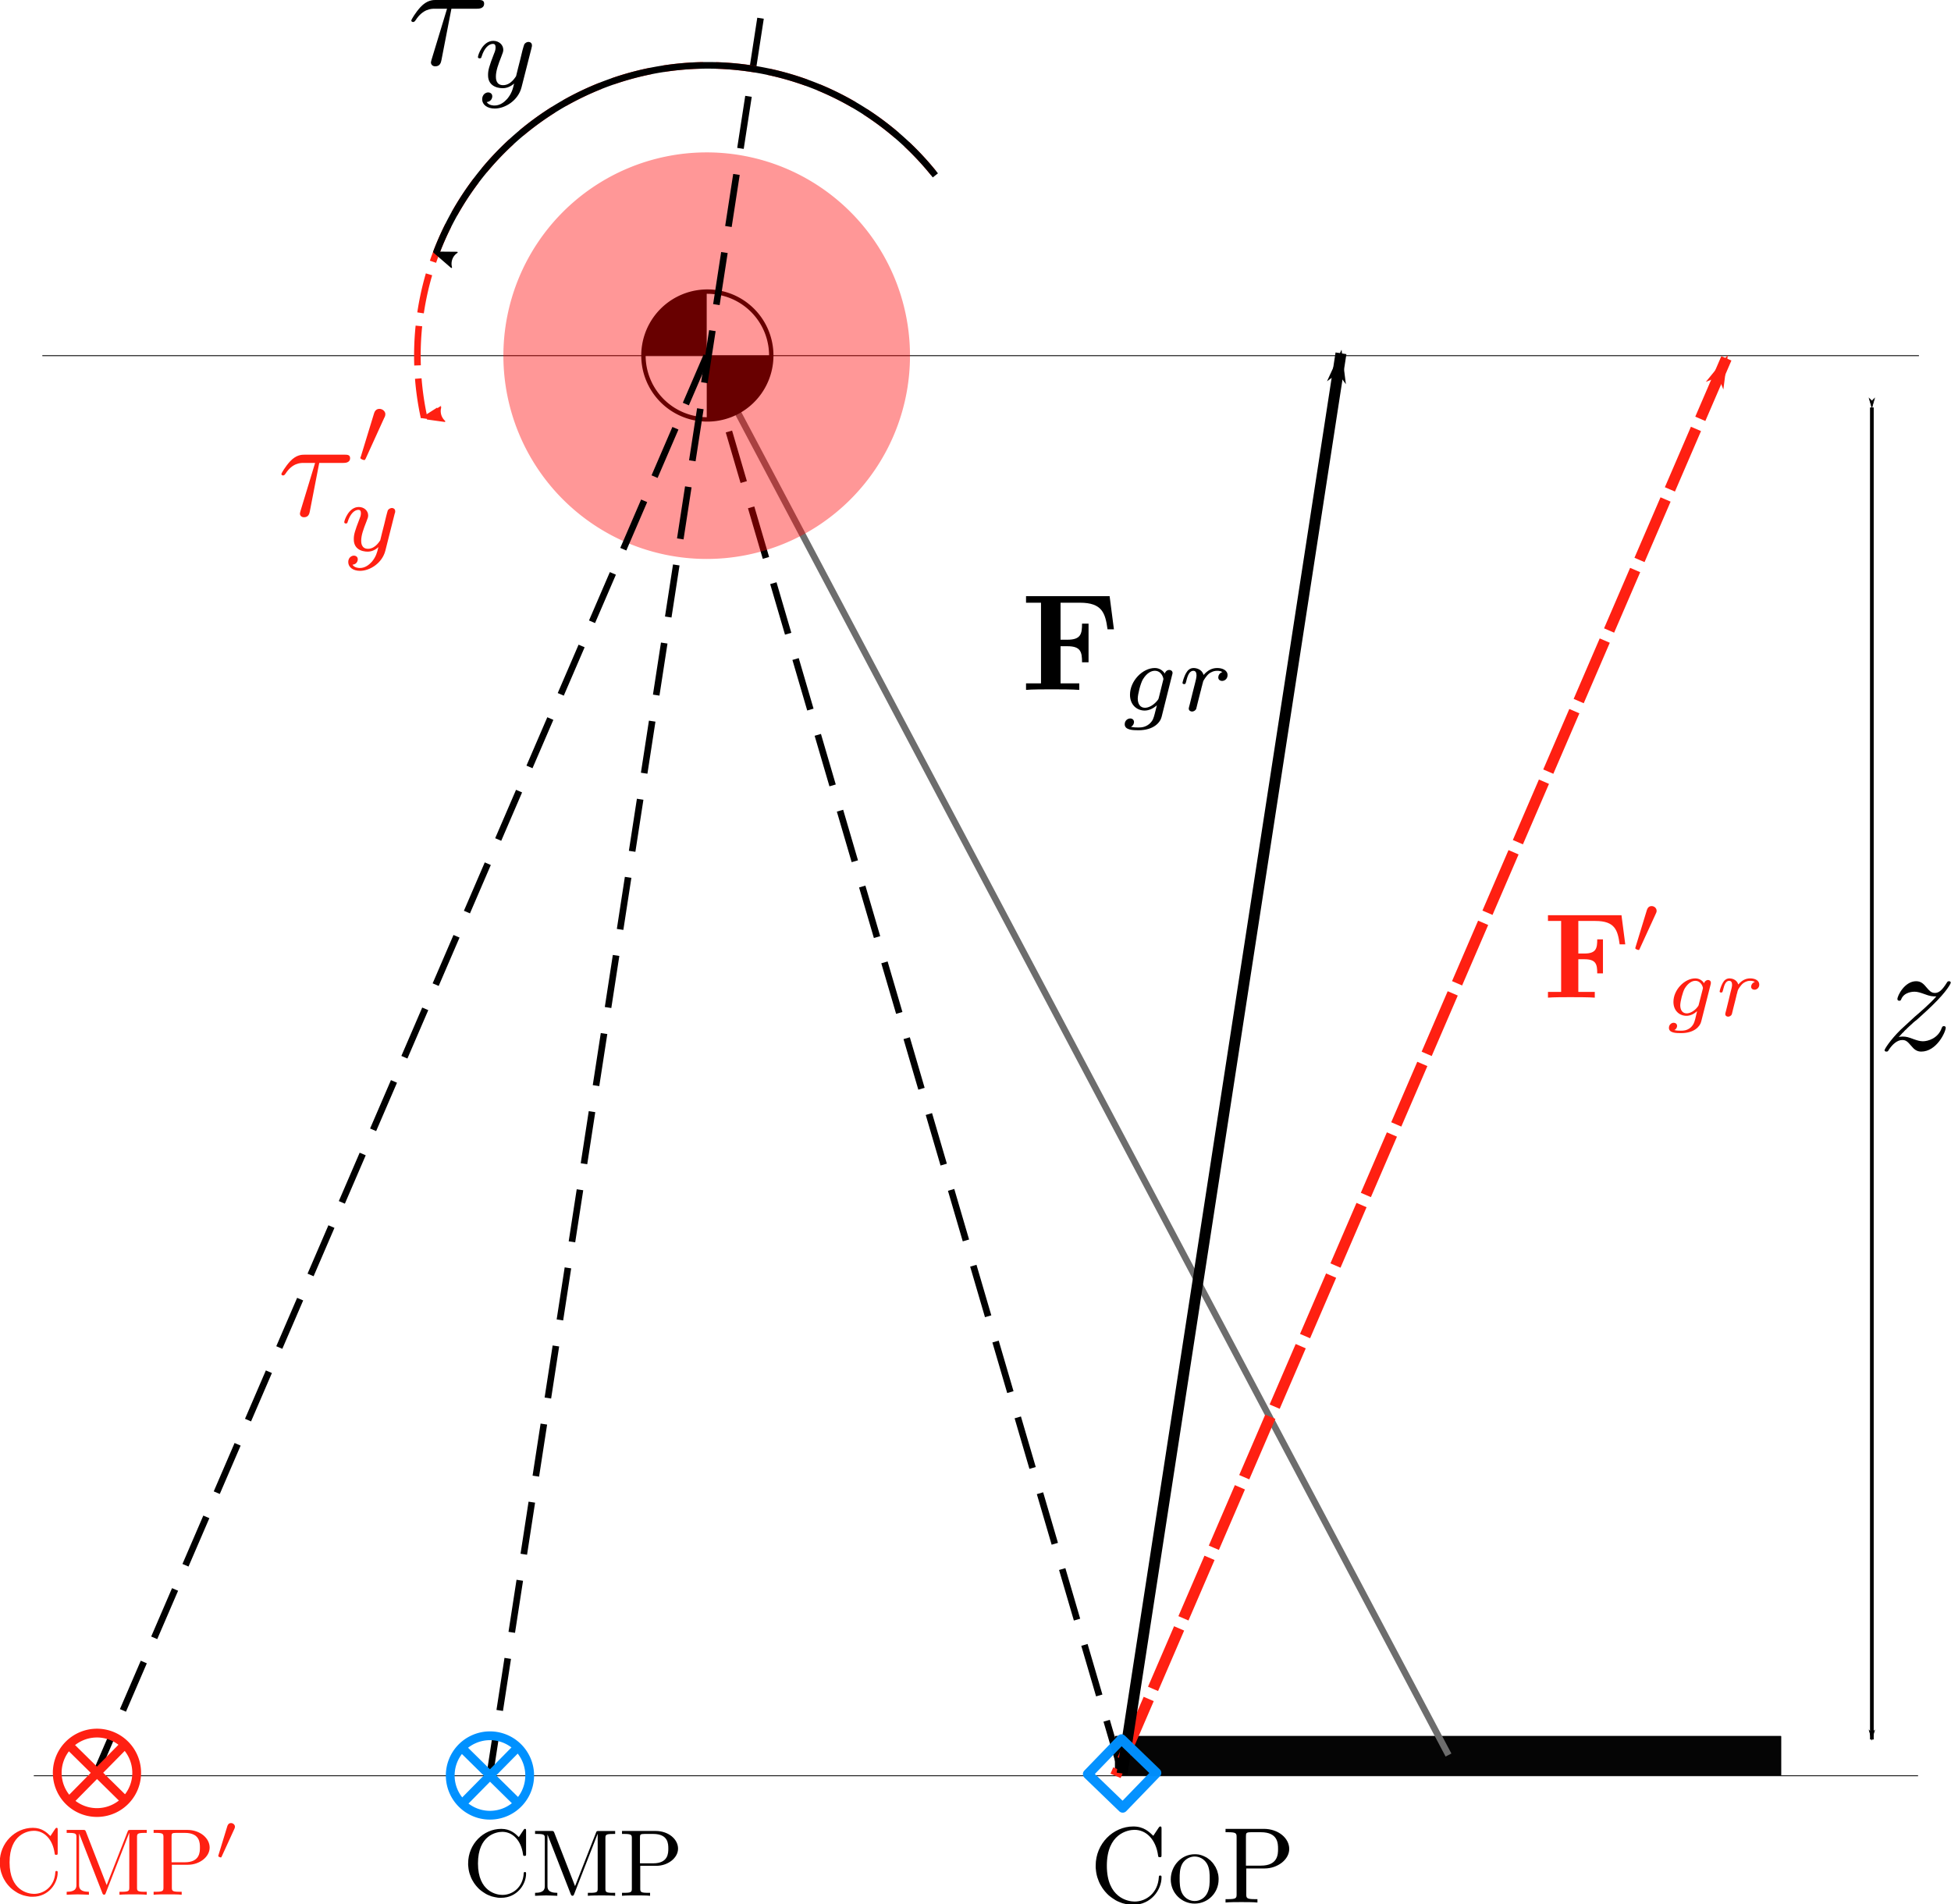 <?xml version="1.0" encoding="UTF-8" standalone="no"?>
<!-- Created with Inkscape (http://www.inkscape.org/) -->

<svg
   xmlns:ns0="http://www.iki.fi/pav/software/textext/"
   xmlns:dc="http://purl.org/dc/elements/1.1/"
   xmlns:cc="http://creativecommons.org/ns#"
   xmlns:rdf="http://www.w3.org/1999/02/22-rdf-syntax-ns#"
   xmlns:svg="http://www.w3.org/2000/svg"
   xmlns="http://www.w3.org/2000/svg"
   xmlns:sodipodi="http://sodipodi.sourceforge.net/DTD/sodipodi-0.dtd"
   xmlns:inkscape="http://www.inkscape.org/namespaces/inkscape"
   sodipodi:docname="2DCMPVIZFgradjusted.svg"
   inkscape:version="0.92.3 (2405546, 2018-03-11)"
   id="svg8"
   version="1.1"
   viewBox="0 0 444.353 433.69"
   height="433.69mm"
   width="444.353mm"
   inkscape:export-filename="C:\Users\shadylady\Documents\3DCoMwithoutfoot.png"
   inkscape:export-xdpi="600"
   inkscape:export-ydpi="600">
  <sodipodi:namedview
     inkscape:snap-global="true"
     inkscape:snap-object-midpoints="true"
     inkscape:snap-grids="true"
     inkscape:snap-to-guides="true"
     inkscape:window-maximized="1"
     inkscape:window-y="-8"
     inkscape:window-x="-8"
     inkscape:window-height="1137"
     inkscape:window-width="1920"
     showgrid="false"
     inkscape:current-layer="svg8"
     inkscape:document-units="mm"
     inkscape:cy="935.44128"
     inkscape:cx="491.13759"
     inkscape:zoom="0.32"
     inkscape:pageshadow="2"
     inkscape:pageopacity="0.0"
     borderopacity="1.0"
     bordercolor="#666666"
     pagecolor="#ffffff"
     id="base"
     fit-margin-top="0"
     fit-margin-left="0"
     fit-margin-right="0"
     fit-margin-bottom="0"
     inkscape:pagecheckerboard="false" />
  <defs
     id="defs2">
    <marker
       inkscape:stockid="Arrow2Lstart"
       orient="auto"
       refY="0"
       refX="0"
       id="marker3946"
       style="overflow:visible"
       inkscape:isstock="true">
      <path
         inkscape:connector-curvature="0"
         id="path3944"
         style="fill:#000000;fill-opacity:1;fill-rule:evenodd;stroke:#000000;stroke-width:0.625;stroke-linejoin:round;stroke-opacity:1"
         d="M 8.719,4.034 -2.207,0.016 8.719,-4.002 c -1.745,2.372 -1.735,5.617 -6e-7,8.035 z"
         transform="matrix(1.1,0,0,1.1,1.1,0)" />
    </marker>
    <marker
       inkscape:stockid="Arrow2Lstart"
       orient="auto"
       refY="0"
       refX="0"
       id="marker3942"
       style="overflow:visible"
       inkscape:isstock="true">
      <path
         inkscape:connector-curvature="0"
         id="path3559"
         style="fill:#ff2012;fill-opacity:1;fill-rule:evenodd;stroke:#ff2012;stroke-width:0.625;stroke-linejoin:round;stroke-opacity:1"
         d="M 8.719,4.034 -2.207,0.016 8.719,-4.002 c -1.745,2.372 -1.735,5.617 -6e-7,8.035 z"
         transform="matrix(1.1,0,0,1.1,1.1,0)" />
    </marker>
    <marker
       inkscape:stockid="Arrow1Lstart"
       orient="auto"
       refY="0"
       refX="0"
       id="marker3918"
       style="overflow:visible"
       inkscape:isstock="true">
      <path
         inkscape:connector-curvature="0"
         id="path3916"
         d="M 0,0 5,-5 -12.5,0 5,5 Z"
         style="fill:#000000;fill-opacity:1;fill-rule:evenodd;stroke:#000000;stroke-width:1pt;stroke-opacity:1"
         transform="matrix(0.8,0,0,0.8,10,0)" />
    </marker>
    <marker
       inkscape:stockid="Arrow1Lstart"
       orient="auto"
       refY="0"
       refX="0"
       id="marker3914"
       style="overflow:visible"
       inkscape:isstock="true">
      <path
         inkscape:connector-curvature="0"
         id="path3912"
         d="M 0,0 5,-5 -12.5,0 5,5 Z"
         style="fill:#000000;fill-opacity:1;fill-rule:evenodd;stroke:#000000;stroke-width:1pt;stroke-opacity:1"
         transform="matrix(0.8,0,0,0.8,10,0)" />
    </marker>
    <marker
       inkscape:stockid="Arrow1Lstart"
       orient="auto"
       refY="0"
       refX="0"
       id="marker3910"
       style="overflow:visible"
       inkscape:isstock="true">
      <path
         inkscape:connector-curvature="0"
         id="path3908"
         d="M 0,0 5,-5 -12.5,0 5,5 Z"
         style="fill:#000000;fill-opacity:1;fill-rule:evenodd;stroke:#000000;stroke-width:1pt;stroke-opacity:1"
         transform="matrix(0.8,0,0,0.8,10,0)" />
    </marker>
    <marker
       inkscape:stockid="Arrow1Lstart"
       orient="auto"
       refY="0"
       refX="0"
       id="marker3906"
       style="overflow:visible"
       inkscape:isstock="true">
      <path
         inkscape:connector-curvature="0"
         id="path3904"
         d="M 0,0 5,-5 -12.5,0 5,5 Z"
         style="fill:#000000;fill-opacity:1;fill-rule:evenodd;stroke:#000000;stroke-width:1pt;stroke-opacity:1"
         transform="matrix(0.8,0,0,0.8,10,0)" />
    </marker>
    <marker
       inkscape:stockid="Arrow1Lstart"
       orient="auto"
       refY="0"
       refX="0"
       id="marker3804"
       style="overflow:visible"
       inkscape:isstock="true">
      <path
         inkscape:connector-curvature="0"
         id="path3541"
         d="M 0,0 5,-5 -12.5,0 5,5 Z"
         style="fill:#000000;fill-opacity:1;fill-rule:evenodd;stroke:#000000;stroke-width:1pt;stroke-opacity:1"
         transform="matrix(0.8,0,0,0.8,10,0)" />
    </marker>
    <marker
       inkscape:isstock="true"
       style="overflow:visible"
       id="marker9307"
       refX="0"
       refY="0"
       orient="auto"
       inkscape:stockid="Arrow1Lend">
      <path
         transform="matrix(-0.8,0,0,-0.8,-10,0)"
         style="fill:#000000;fill-opacity:1;fill-rule:evenodd;stroke:#000000;stroke-width:1pt;stroke-opacity:1"
         d="M 0,0 5,-5 -12.5,0 5,5 Z"
         id="path9305"
         inkscape:connector-curvature="0" />
    </marker>
    <marker
       inkscape:isstock="true"
       style="overflow:visible"
       id="Arrow1Lstart"
       refX="0"
       refY="0"
       orient="auto"
       inkscape:stockid="Arrow1Lstart">
      <path
         transform="matrix(0.8,0,0,0.8,10,0)"
         style="fill:#000000;fill-opacity:1;fill-rule:evenodd;stroke:#000000;stroke-width:1pt;stroke-opacity:1"
         d="M 0,0 5,-5 -12.5,0 5,5 Z"
         id="path9302"
         inkscape:connector-curvature="0" />
    </marker>
    <marker
       inkscape:isstock="true"
       style="overflow:visible"
       id="Arrow1Lend"
       refX="0"
       refY="0"
       orient="auto"
       inkscape:stockid="Arrow1Lend">
      <path
         transform="matrix(-0.8,0,0,-0.8,-10,0)"
         style="fill:#000000;fill-opacity:1;fill-rule:evenodd;stroke:#000000;stroke-width:1pt;stroke-opacity:1"
         d="M 0,0 5,-5 -12.5,0 5,5 Z"
         id="path8498"
         inkscape:connector-curvature="0" />
    </marker>
    <marker
       inkscape:isstock="true"
       style="overflow:visible"
       id="marker5663"
       refX="0"
       refY="0"
       orient="auto"
       inkscape:stockid="Tail">
      <g
         style="fill:#000000;fill-opacity:1;stroke:#000000;stroke-opacity:1"
         transform="scale(-1.2)"
         id="g5661">
        <path
           style="fill:#000000;fill-opacity:1;fill-rule:evenodd;stroke:#000000;stroke-width:0.8;stroke-linecap:round;stroke-opacity:1"
           d="M -3.805,-3.959 0.544,0"
           id="path5649"
           inkscape:connector-curvature="0" />
        <path
           style="fill:#000000;fill-opacity:1;fill-rule:evenodd;stroke:#000000;stroke-width:0.8;stroke-linecap:round;stroke-opacity:1"
           d="M -1.287,-3.959 3.062,0"
           id="path5651"
           inkscape:connector-curvature="0" />
        <path
           style="fill:#000000;fill-opacity:1;fill-rule:evenodd;stroke:#000000;stroke-width:0.8;stroke-linecap:round;stroke-opacity:1"
           d="M 1.305,-3.959 5.654,0"
           id="path5653"
           inkscape:connector-curvature="0" />
        <path
           style="fill:#000000;fill-opacity:1;fill-rule:evenodd;stroke:#000000;stroke-width:0.8;stroke-linecap:round;stroke-opacity:1"
           d="M -3.805,4.178 0.544,0.22"
           id="path5655"
           inkscape:connector-curvature="0" />
        <path
           style="fill:#000000;fill-opacity:1;fill-rule:evenodd;stroke:#000000;stroke-width:0.8;stroke-linecap:round;stroke-opacity:1"
           d="M -1.287,4.178 3.062,0.22"
           id="path5657"
           inkscape:connector-curvature="0" />
        <path
           style="fill:#000000;fill-opacity:1;fill-rule:evenodd;stroke:#000000;stroke-width:0.8;stroke-linecap:round;stroke-opacity:1"
           d="M 1.305,4.178 5.654,0.22"
           id="path5659"
           inkscape:connector-curvature="0" />
      </g>
    </marker>
    <marker
       inkscape:isstock="true"
       style="overflow:visible"
       id="marker5645"
       refX="0"
       refY="0"
       orient="auto"
       inkscape:stockid="Tail">
      <g
         style="fill:#000000;fill-opacity:1;stroke:#000000;stroke-opacity:1"
         transform="scale(-1.2)"
         id="g5643">
        <path
           style="fill:#000000;fill-opacity:1;fill-rule:evenodd;stroke:#000000;stroke-width:0.8;stroke-linecap:round;stroke-opacity:1"
           d="M -3.805,-3.959 0.544,0"
           id="path5631"
           inkscape:connector-curvature="0" />
        <path
           style="fill:#000000;fill-opacity:1;fill-rule:evenodd;stroke:#000000;stroke-width:0.8;stroke-linecap:round;stroke-opacity:1"
           d="M -1.287,-3.959 3.062,0"
           id="path5633"
           inkscape:connector-curvature="0" />
        <path
           style="fill:#000000;fill-opacity:1;fill-rule:evenodd;stroke:#000000;stroke-width:0.8;stroke-linecap:round;stroke-opacity:1"
           d="M 1.305,-3.959 5.654,0"
           id="path5635"
           inkscape:connector-curvature="0" />
        <path
           style="fill:#000000;fill-opacity:1;fill-rule:evenodd;stroke:#000000;stroke-width:0.8;stroke-linecap:round;stroke-opacity:1"
           d="M -3.805,4.178 0.544,0.22"
           id="path5637"
           inkscape:connector-curvature="0" />
        <path
           style="fill:#000000;fill-opacity:1;fill-rule:evenodd;stroke:#000000;stroke-width:0.8;stroke-linecap:round;stroke-opacity:1"
           d="M -1.287,4.178 3.062,0.22"
           id="path5639"
           inkscape:connector-curvature="0" />
        <path
           style="fill:#000000;fill-opacity:1;fill-rule:evenodd;stroke:#000000;stroke-width:0.8;stroke-linecap:round;stroke-opacity:1"
           d="M 1.305,4.178 5.654,0.22"
           id="path5641"
           inkscape:connector-curvature="0" />
      </g>
    </marker>
    <marker
       inkscape:isstock="true"
       style="overflow:visible"
       id="CurvyCross"
       refX="0"
       refY="0"
       orient="auto"
       inkscape:stockid="CurvyCross">
      <g
         style="fill:#000000;fill-opacity:1;stroke:#000000;stroke-opacity:1"
         transform="scale(0.6)"
         id="g1718">
        <path
           style="fill:#000000;fill-opacity:1;fill-rule:evenodd;stroke:#000000;stroke-width:1pt;stroke-opacity:1"
           d="m 4.625,-5.046 c -2.76,0 -5,2.24 -5,5 0,2.76 2.24,5 5,5"
           id="path1714"
           inkscape:connector-curvature="0" />
        <path
           style="fill:#000000;fill-opacity:1;fill-rule:evenodd;stroke:#000000;stroke-width:1pt;stroke-opacity:1"
           d="m -5.413,-5.046 c 2.76,0 5,2.24 5,5 0,2.76 -2.24,5 -5,5"
           id="path1716"
           inkscape:connector-curvature="0" />
      </g>
    </marker>
    <marker
       inkscape:isstock="true"
       style="overflow:visible"
       id="marker5623"
       refX="0"
       refY="0"
       orient="auto"
       inkscape:stockid="Arrow1Mend">
      <path
         transform="matrix(-0.4,0,0,-0.4,-4,0)"
         style="fill:#000000;fill-opacity:1;fill-rule:evenodd;stroke:#000000;stroke-width:1pt;stroke-opacity:1"
         d="M 0,0 5,-5 -12.5,0 5,5 Z"
         id="path1533"
         inkscape:connector-curvature="0" />
    </marker>
    <marker
       inkscape:isstock="true"
       style="overflow:visible"
       id="marker5598"
       refX="0"
       refY="0"
       orient="auto"
       inkscape:stockid="Tail">
      <g
         style="fill:#000000;fill-opacity:1;stroke:#000000;stroke-opacity:1"
         transform="scale(-1.2)"
         id="g5596">
        <path
           style="fill:#000000;fill-opacity:1;fill-rule:evenodd;stroke:#000000;stroke-width:0.8;stroke-linecap:round;stroke-opacity:1"
           d="M -3.805,-3.959 0.544,0"
           id="path5583"
           inkscape:connector-curvature="0" />
        <path
           style="fill:#000000;fill-opacity:1;fill-rule:evenodd;stroke:#000000;stroke-width:0.8;stroke-linecap:round;stroke-opacity:1"
           d="M -1.287,-3.959 3.062,0"
           id="path5585"
           inkscape:connector-curvature="0" />
        <path
           style="fill:#000000;fill-opacity:1;fill-rule:evenodd;stroke:#000000;stroke-width:0.8;stroke-linecap:round;stroke-opacity:1"
           d="M 1.305,-3.959 5.654,0"
           id="path5587"
           inkscape:connector-curvature="0" />
        <path
           style="fill:#000000;fill-opacity:1;fill-rule:evenodd;stroke:#000000;stroke-width:0.8;stroke-linecap:round;stroke-opacity:1"
           d="M -3.805,4.178 0.544,0.22"
           id="path5589"
           inkscape:connector-curvature="0" />
        <path
           style="fill:#000000;fill-opacity:1;fill-rule:evenodd;stroke:#000000;stroke-width:0.8;stroke-linecap:round;stroke-opacity:1"
           d="M -1.287,4.178 3.062,0.22"
           id="path5592"
           inkscape:connector-curvature="0" />
        <path
           style="fill:#000000;fill-opacity:1;fill-rule:evenodd;stroke:#000000;stroke-width:0.8;stroke-linecap:round;stroke-opacity:1"
           d="M 1.305,4.178 5.654,0.22"
           id="path5594"
           inkscape:connector-curvature="0" />
      </g>
    </marker>
    <marker
       inkscape:isstock="true"
       inkscape:stockid="DistanceStart"
       orient="auto"
       refY="0"
       refX="0"
       id="DistanceStart"
       style="overflow:visible">
      <g
         style="fill:#000000;fill-opacity:1;stroke:#000000;stroke-opacity:1"
         id="g2300">
        <path
           id="path2306"
           d="M 0,0 H 2"
           style="fill:#000000;fill-opacity:1;stroke:#000000;stroke-width:1.15;stroke-linecap:square;stroke-opacity:1"
           inkscape:connector-curvature="0" />
        <path
           id="path2302"
           d="M 0,0 13,4 9,0 13,-4 Z"
           style="fill:#000000;fill-opacity:1;fill-rule:evenodd;stroke:#000000;stroke-opacity:1"
           inkscape:connector-curvature="0" />
        <path
           id="path2304"
           d="M 0,-4 V 40"
           style="fill:#000000;fill-opacity:1;stroke:#000000;stroke-width:1;stroke-linecap:square;stroke-opacity:1"
           inkscape:connector-curvature="0" />
      </g>
    </marker>
    <marker
       inkscape:isstock="true"
       inkscape:stockid="DistanceEnd"
       orient="auto"
       refY="0"
       refX="0"
       id="DistanceEnd"
       style="overflow:visible">
      <g
         style="fill:#000000;fill-opacity:1;stroke:#000000;stroke-opacity:1"
         id="g2301">
        <path
           id="path2316"
           d="M 0,0 H -2"
           style="fill:#000000;fill-opacity:1;stroke:#000000;stroke-width:1.15;stroke-linecap:square;stroke-opacity:1"
           inkscape:connector-curvature="0" />
        <path
           id="path2312"
           d="m 0,0 -13,4 4,-4 -4,-4 z"
           style="fill:#000000;fill-opacity:1;fill-rule:evenodd;stroke:#000000;stroke-opacity:1"
           inkscape:connector-curvature="0" />
        <path
           id="path2314"
           d="M 0,-4 V 40"
           style="fill:#000000;fill-opacity:1;stroke:#000000;stroke-width:1;stroke-linecap:square;stroke-opacity:1"
           inkscape:connector-curvature="0" />
      </g>
    </marker>
    <marker
       inkscape:isstock="true"
       style="overflow:visible"
       id="Tail"
       refX="0"
       refY="0"
       orient="auto"
       inkscape:stockid="Tail">
      <g
         style="fill:#000000;fill-opacity:1;stroke:#000000;stroke-opacity:1"
         transform="scale(-1.2)"
         id="g1572">
        <path
           style="fill:#000000;fill-opacity:1;fill-rule:evenodd;stroke:#000000;stroke-width:0.8;stroke-linecap:round;stroke-opacity:1"
           d="M -3.805,-3.959 0.544,0"
           id="path1560"
           inkscape:connector-curvature="0" />
        <path
           style="fill:#000000;fill-opacity:1;fill-rule:evenodd;stroke:#000000;stroke-width:0.8;stroke-linecap:round;stroke-opacity:1"
           d="M -1.287,-3.959 3.062,0"
           id="path1562"
           inkscape:connector-curvature="0" />
        <path
           style="fill:#000000;fill-opacity:1;fill-rule:evenodd;stroke:#000000;stroke-width:0.8;stroke-linecap:round;stroke-opacity:1"
           d="M 1.305,-3.959 5.654,0"
           id="path1564"
           inkscape:connector-curvature="0" />
        <path
           style="fill:#000000;fill-opacity:1;fill-rule:evenodd;stroke:#000000;stroke-width:0.8;stroke-linecap:round;stroke-opacity:1"
           d="M -3.805,4.178 0.544,0.22"
           id="path1566"
           inkscape:connector-curvature="0" />
        <path
           style="fill:#000000;fill-opacity:1;fill-rule:evenodd;stroke:#000000;stroke-width:0.8;stroke-linecap:round;stroke-opacity:1"
           d="M -1.287,4.178 3.062,0.22"
           id="path1568"
           inkscape:connector-curvature="0" />
        <path
           style="fill:#000000;fill-opacity:1;fill-rule:evenodd;stroke:#000000;stroke-width:0.8;stroke-linecap:round;stroke-opacity:1"
           d="M 1.305,4.178 5.654,0.22"
           id="path1570"
           inkscape:connector-curvature="0" />
      </g>
    </marker>
    <marker
       inkscape:stockid="Arrow2Lend"
       orient="auto"
       refY="0"
       refX="0"
       id="marker2485"
       style="overflow:visible"
       inkscape:isstock="true">
      <path
         inkscape:connector-curvature="0"
         id="path1545"
         style="fill:#000000;fill-opacity:1;fill-rule:evenodd;stroke:#000000;stroke-width:0.625;stroke-linejoin:round;stroke-opacity:1"
         d="M 8.719,4.034 -2.207,0.016 8.719,-4.002 c -1.745,2.372 -1.735,5.617 -6e-7,8.035 z"
         transform="matrix(-1.1,0,0,-1.1,-1.1,0)" />
    </marker>
    <marker
       inkscape:stockid="Arrow2Lend"
       orient="auto"
       refY="0"
       refX="0"
       id="marker2480"
       style="overflow:visible"
       inkscape:isstock="true">
      <path
         inkscape:connector-curvature="0"
         id="path2478"
         style="fill:#000000;fill-opacity:1;fill-rule:evenodd;stroke:#000000;stroke-width:0.625;stroke-linejoin:round;stroke-opacity:1"
         d="M 8.719,4.034 -2.207,0.016 8.719,-4.002 c -1.745,2.372 -1.735,5.617 -6e-7,8.035 z"
         transform="matrix(-1.1,0,0,-1.1,-1.1,0)" />
    </marker>
    <marker
       inkscape:stockid="Arrow2Lstart"
       orient="auto"
       refY="0"
       refX="0"
       id="Arrow2Lstart"
       style="overflow:visible"
       inkscape:isstock="true">
      <path
         inkscape:connector-curvature="0"
         id="path1542"
         style="fill:#000000;fill-opacity:1;fill-rule:evenodd;stroke:#000000;stroke-width:0.625;stroke-linejoin:round;stroke-opacity:1"
         d="M 8.719,4.034 -2.207,0.016 8.719,-4.002 c -1.745,2.372 -1.735,5.617 -6e-7,8.035 z"
         transform="matrix(1.1,0,0,1.1,1.1,0)" />
    </marker>
    <marker
       inkscape:stockid="Arrow2Lend"
       orient="auto"
       refY="0"
       refX="0"
       id="marker2462"
       style="overflow:visible"
       inkscape:isstock="true">
      <path
         inkscape:connector-curvature="0"
         id="path2460"
         style="fill:#000000;fill-opacity:1;fill-rule:evenodd;stroke:#000000;stroke-width:0.625;stroke-linejoin:round;stroke-opacity:1"
         d="M 8.719,4.034 -2.207,0.016 8.719,-4.002 c -1.745,2.372 -1.735,5.617 -6e-7,8.035 z"
         transform="matrix(-1.1,0,0,-1.1,-1.1,0)" />
    </marker>
    <marker
       inkscape:stockid="Arrow1Lend"
       orient="auto"
       refY="0"
       refX="0"
       id="marker2446"
       style="overflow:visible"
       inkscape:isstock="true">
      <path
         inkscape:connector-curvature="0"
         id="path1527"
         d="M 0,0 5,-5 -12.5,0 5,5 Z"
         style="fill:#000000;fill-opacity:1;fill-rule:evenodd;stroke:#000000;stroke-width:1pt;stroke-opacity:1"
         transform="matrix(-0.8,0,0,-0.8,-10,0)" />
    </marker>
    <marker
       inkscape:stockid="Arrow1Lstart"
       orient="auto"
       refY="0"
       refX="0"
       id="marker1787"
       style="overflow:visible"
       inkscape:isstock="true">
      <path
         inkscape:connector-curvature="0"
         id="path1524"
         d="M 0,0 5,-5 -12.5,0 5,5 Z"
         style="fill:#000000;fill-opacity:1;fill-rule:evenodd;stroke:#000000;stroke-width:1pt;stroke-opacity:1"
         transform="matrix(0.8,0,0,0.8,10,0)" />
    </marker>
    <marker
       inkscape:isstock="true"
       style="overflow:visible"
       id="marker12645"
       refX="0"
       refY="0"
       orient="auto"
       inkscape:stockid="Arrow1Lend">
      <path
         inkscape:connector-curvature="0"
         transform="matrix(-0.8,0,0,-0.8,-10,0)"
         style="fill:#000000;fill-opacity:1;fill-rule:evenodd;stroke:#000000;stroke-width:1pt;stroke-opacity:1"
         d="M 0,0 5,-5 -12.5,0 5,5 Z"
         id="path12643" />
    </marker>
    <marker
       inkscape:isstock="true"
       style="overflow:visible"
       id="marker11249"
       refX="0"
       refY="0"
       orient="auto"
       inkscape:stockid="Arrow1Lend">
      <path
         inkscape:connector-curvature="0"
         transform="matrix(-0.8,0,0,-0.8,-10,0)"
         style="fill:#000000;fill-opacity:1;fill-rule:evenodd;stroke:#000000;stroke-width:1pt;stroke-opacity:1"
         d="M 0,0 5,-5 -12.5,0 5,5 Z"
         id="path11247" />
    </marker>
    <marker
       inkscape:isstock="true"
       style="overflow:visible"
       id="marker11237"
       refX="0"
       refY="0"
       orient="auto"
       inkscape:stockid="Arrow1Lend">
      <path
         inkscape:connector-curvature="0"
         transform="matrix(-0.8,0,0,-0.8,-10,0)"
         style="fill:#000000;fill-opacity:1;fill-rule:evenodd;stroke:#000000;stroke-width:1pt;stroke-opacity:1"
         d="M 0,0 5,-5 -12.5,0 5,5 Z"
         id="path11235" />
    </marker>
    <marker
       inkscape:isstock="true"
       style="overflow:visible"
       id="marker3635"
       refX="0"
       refY="0"
       orient="auto"
       inkscape:stockid="Arrow1Lend">
      <path
         transform="matrix(-0.8,0,0,-0.8,-10,0)"
         style="fill:#000000;fill-opacity:1;fill-rule:evenodd;stroke:#000000;stroke-width:1pt;stroke-opacity:1"
         d="M 0,0 5,-5 -12.5,0 5,5 Z"
         id="path1383"
         inkscape:connector-curvature="0" />
    </marker>
    <marker
       inkscape:isstock="true"
       style="overflow:visible"
       id="marker3234"
       refX="0"
       refY="0"
       orient="auto"
       inkscape:stockid="Arrow1Mend">
      <path
         transform="matrix(-0.4,0,0,-0.4,-4,0)"
         style="fill:#000000;fill-opacity:1;fill-rule:evenodd;stroke:#000000;stroke-width:1pt;stroke-opacity:1"
         d="M 0,0 5,-5 -12.5,0 5,5 Z"
         id="path3232"
         inkscape:connector-curvature="0" />
    </marker>
    <marker
       inkscape:isstock="true"
       style="overflow:visible"
       id="marker3226"
       refX="0"
       refY="0"
       orient="auto"
       inkscape:stockid="Arrow2Mstart">
      <path
         transform="scale(0.6)"
         d="M 8.719,4.034 -2.207,0.016 8.719,-4.002 c -1.745,2.372 -1.735,5.617 -6e-7,8.035 z"
         style="fill:#000000;fill-opacity:1;fill-rule:evenodd;stroke:#000000;stroke-width:0.625;stroke-linejoin:round;stroke-opacity:1"
         id="path3224"
         inkscape:connector-curvature="0" />
    </marker>
    <marker
       inkscape:isstock="true"
       style="overflow:visible"
       id="marker3218"
       refX="0"
       refY="0"
       orient="auto"
       inkscape:stockid="Arrow1Mend">
      <path
         transform="matrix(-0.4,0,0,-0.4,-4,0)"
         style="fill:#000000;fill-opacity:1;fill-rule:evenodd;stroke:#000000;stroke-width:1pt;stroke-opacity:1"
         d="M 0,0 5,-5 -12.5,0 5,5 Z"
         id="path3216"
         inkscape:connector-curvature="0" />
    </marker>
    <marker
       inkscape:isstock="true"
       style="overflow:visible"
       id="marker3210"
       refX="0"
       refY="0"
       orient="auto"
       inkscape:stockid="Arrow1Mend">
      <path
         transform="matrix(-0.4,0,0,-0.4,-4,0)"
         style="fill:#000000;fill-opacity:1;fill-rule:evenodd;stroke:#000000;stroke-width:1pt;stroke-opacity:1"
         d="M 0,0 5,-5 -12.5,0 5,5 Z"
         id="path3208"
         inkscape:connector-curvature="0" />
    </marker>
    <marker
       inkscape:stockid="Arrow1Lend"
       orient="auto"
       refY="0"
       refX="0"
       id="marker3202"
       style="overflow:visible"
       inkscape:isstock="true">
      <path
         id="path3200"
         d="M 0,0 5,-5 -12.5,0 5,5 Z"
         style="fill:#000000;fill-opacity:1;fill-rule:evenodd;stroke:#000000;stroke-width:1pt;stroke-opacity:1"
         transform="matrix(-0.8,0,0,-0.8,-10,0)"
         inkscape:connector-curvature="0" />
    </marker>
    <marker
       inkscape:stockid="Arrow1Lstart"
       orient="auto"
       refY="0"
       refX="0"
       id="marker2642"
       style="overflow:visible"
       inkscape:isstock="true">
      <path
         id="path2640"
         d="M 0,0 5,-5 -12.5,0 5,5 Z"
         style="fill:#000000;fill-opacity:1;fill-rule:evenodd;stroke:#000000;stroke-width:1pt;stroke-opacity:1"
         transform="matrix(0.8,0,0,0.8,10,0)"
         inkscape:connector-curvature="0" />
    </marker>
    <marker
       inkscape:isstock="true"
       style="overflow:visible"
       id="Arrow1Mstart"
       refX="0"
       refY="0"
       orient="auto"
       inkscape:stockid="Arrow1Mstart">
      <path
         transform="matrix(0.4,0,0,0.4,4,0)"
         style="fill:#000000;fill-opacity:1;fill-rule:evenodd;stroke:#000000;stroke-width:1pt;stroke-opacity:1"
         d="M 0,0 5,-5 -12.5,0 5,5 Z"
         id="path1386"
         inkscape:connector-curvature="0" />
    </marker>
    <marker
       inkscape:isstock="true"
       style="overflow:visible"
       id="marker1898"
       refX="0"
       refY="0"
       orient="auto"
       inkscape:stockid="Arrow1Mend">
      <path
         transform="matrix(-0.4,0,0,-0.4,-4,0)"
         style="fill:#000000;fill-opacity:1;fill-rule:evenodd;stroke:#070707;stroke-width:1pt;stroke-opacity:1"
         d="M 0,0 5,-5 -12.5,0 5,5 Z"
         id="path1896"
         inkscape:connector-curvature="0" />
    </marker>
    <marker
       inkscape:isstock="true"
       style="overflow:visible"
       id="TriangleOutL"
       refX="0"
       refY="0"
       orient="auto"
       inkscape:stockid="TriangleOutL">
      <path
         transform="scale(0.8)"
         style="fill:#000000;fill-opacity:1;fill-rule:evenodd;stroke:#070707;stroke-width:1pt;stroke-opacity:1"
         d="M 5.77,0 -2.88,5 V -5 Z"
         id="path1522"
         inkscape:connector-curvature="0" />
    </marker>
    <marker
       inkscape:isstock="true"
       style="overflow:visible"
       id="Arrow2Lend"
       refX="0"
       refY="0"
       orient="auto"
       inkscape:stockid="Arrow2Lend">
      <path
         transform="matrix(-1.1,0,0,-1.1,-1.1,0)"
         d="M 8.719,4.034 -2.207,0.016 8.719,-4.002 c -1.745,2.372 -1.735,5.617 -6e-7,8.035 z"
         style="fill:#000000;fill-opacity:1;fill-rule:evenodd;stroke:#070707;stroke-width:0.625;stroke-linejoin:round;stroke-opacity:1"
         id="path1401"
         inkscape:connector-curvature="0" />
    </marker>
    <marker
       inkscape:isstock="true"
       style="overflow:visible"
       id="Arrow1Mend"
       refX="0"
       refY="0"
       orient="auto"
       inkscape:stockid="Arrow1Mend">
      <path
         transform="matrix(-0.4,0,0,-0.4,-4,0)"
         style="fill:#000000;fill-opacity:1;fill-rule:evenodd;stroke:#070707;stroke-width:1pt;stroke-opacity:1"
         d="M 0,0 5,-5 -12.5,0 5,5 Z"
         id="path1389"
         inkscape:connector-curvature="0" />
    </marker>
    <marker
       inkscape:isstock="true"
       style="overflow:visible"
       id="Arrow2Mstart"
       refX="0"
       refY="0"
       orient="auto"
       inkscape:stockid="Arrow2Mstart">
      <path
         transform="scale(0.6)"
         d="M 8.719,4.034 -2.207,0.016 8.719,-4.002 c -1.745,2.372 -1.735,5.617 -6e-7,8.035 z"
         style="fill:#000000;fill-opacity:1;fill-rule:evenodd;stroke:#070707;stroke-width:0.625;stroke-linejoin:round;stroke-opacity:1"
         id="path1404"
         inkscape:connector-curvature="0" />
    </marker>
    <marker
       inkscape:stockid="Arrow1Lend"
       orient="auto"
       refY="0"
       refX="0"
       id="marker1350"
       style="overflow:visible"
       inkscape:isstock="true">
      <path
         id="path1348"
         d="M 0,0 5,-5 -12.5,0 5,5 Z"
         style="fill:#000000;fill-opacity:1;fill-rule:evenodd;stroke:#070707;stroke-width:1pt;stroke-opacity:1"
         transform="matrix(-0.8,0,0,-0.8,-10,0)"
         inkscape:connector-curvature="0" />
    </marker>
    <marker
       inkscape:stockid="Arrow1Lstart"
       orient="auto"
       refY="0"
       refX="0"
       id="marker1336"
       style="overflow:visible"
       inkscape:isstock="true">
      <path
         id="path1334"
         d="M 0,0 5,-5 -12.5,0 5,5 Z"
         style="fill:#7e062c;fill-opacity:1;fill-rule:evenodd;stroke:#070707;stroke-width:1pt;stroke-opacity:1"
         transform="matrix(0.8,0,0,0.8,10,0)"
         inkscape:connector-curvature="0" />
    </marker>
    <marker
       inkscape:stockid="Arrow1Lstart"
       orient="auto"
       refY="0"
       refX="0"
       id="marker1278"
       style="overflow:visible"
       inkscape:isstock="true">
      <path
         id="path1276"
         d="M 0,0 5,-5 -12.5,0 5,5 Z"
         style="fill:#000000;fill-opacity:1;fill-rule:evenodd;stroke:#000000;stroke-width:1pt;stroke-opacity:1"
         transform="matrix(0.8,0,0,0.8,10,0)"
         inkscape:connector-curvature="0" />
    </marker>
    <marker
       inkscape:isstock="true"
       style="overflow:visible"
       id="DiamondM"
       refX="0"
       refY="0"
       orient="auto"
       inkscape:stockid="DiamondM">
      <path
         transform="scale(0.4)"
         style="fill:#000000;fill-opacity:1;fill-rule:evenodd;stroke:#000000;stroke-width:1pt;stroke-opacity:1"
         d="M 0,-7.071 -7.071,0 0,7.071 7.071,0 Z"
         id="path2026"
         inkscape:connector-curvature="0" />
    </marker>
    <marker
       inkscape:isstock="true"
       style="overflow:visible"
       id="marker2214"
       refX="0"
       refY="0"
       orient="auto"
       inkscape:stockid="Arrow1Lend">
      <path
         transform="matrix(-0.8,0,0,-0.8,-10,0)"
         style="fill:#000000;fill-opacity:1;fill-rule:evenodd;stroke:#000000;stroke-width:1pt;stroke-opacity:1"
         d="M 0,0 5,-5 -12.5,0 5,5 Z"
         id="path1947"
         inkscape:connector-curvature="0" />
    </marker>
    <inkscape:perspective
       id="perspective5431"
       inkscape:persp3d-origin="139.42643 : 215.49947 : 1"
       inkscape:vp_z="186.73304 : 204.91712 : 1"
       inkscape:vp_y="-304.50435 : -100.66892 : 0"
       inkscape:vp_x="54.499806 : 212.71153 : 1"
       sodipodi:type="inkscape:persp3d" />
    <marker
       inkscape:isstock="true"
       style="overflow:visible"
       id="marker2214-0"
       refX="0"
       refY="0"
       orient="auto"
       inkscape:stockid="Arrow1Lend">
      <path
         transform="matrix(-0.8,0,0,-0.8,-10,0)"
         style="fill:#000000;fill-opacity:1;fill-rule:evenodd;stroke:#000000;stroke-width:1pt;stroke-opacity:1"
         d="M 0,0 5,-5 -12.5,0 5,5 Z"
         id="path1947-3"
         inkscape:connector-curvature="0" />
    </marker>
    <marker
       inkscape:isstock="true"
       style="overflow:visible"
       id="Arrow1Lstart-7"
       refX="0"
       refY="0"
       orient="auto"
       inkscape:stockid="Arrow1Lstart">
      <path
         transform="matrix(0.8,0,0,0.8,10,0)"
         style="fill:#000000;fill-opacity:1;fill-rule:evenodd;stroke:#000000;stroke-width:1pt;stroke-opacity:1"
         d="M 0,0 5,-5 -12.5,0 5,5 Z"
         id="path5613-7"
         inkscape:connector-curvature="0" />
    </marker>
    <marker
       inkscape:isstock="true"
       style="overflow:visible"
       id="Arrow1Lend-3"
       refX="0"
       refY="0"
       orient="auto"
       inkscape:stockid="Arrow1Lend">
      <path
         transform="matrix(-0.8,0,0,-0.8,-10,0)"
         style="fill:#000000;fill-opacity:1;fill-rule:evenodd;stroke:#000000;stroke-width:1pt;stroke-opacity:1"
         d="M 0,0 5,-5 -12.5,0 5,5 Z"
         id="path5616-0"
         inkscape:connector-curvature="0" />
    </marker>
    <marker
       inkscape:isstock="true"
       style="overflow:visible"
       id="Arrow1Lstart-4"
       refX="0"
       refY="0"
       orient="auto"
       inkscape:stockid="Arrow1Lstart">
      <path
         transform="matrix(0.8,0,0,0.8,10,0)"
         style="fill:#000000;fill-opacity:1;fill-rule:evenodd;stroke:#000000;stroke-width:1pt;stroke-opacity:1"
         d="M 0,0 5,-5 -12.5,0 5,5 Z"
         id="path5613-9"
         inkscape:connector-curvature="0" />
    </marker>
    <marker
       inkscape:isstock="true"
       style="overflow:visible"
       id="Arrow1Lend-1"
       refX="0"
       refY="0"
       orient="auto"
       inkscape:stockid="Arrow1Lend">
      <path
         transform="matrix(-0.8,0,0,-0.8,-10,0)"
         style="fill:#000000;fill-opacity:1;fill-rule:evenodd;stroke:#000000;stroke-width:1pt;stroke-opacity:1"
         d="M 0,0 5,-5 -12.5,0 5,5 Z"
         id="path5616-2"
         inkscape:connector-curvature="0" />
    </marker>
    <marker
       inkscape:stockid="Arrow1Lstart"
       orient="auto"
       refY="0"
       refX="0"
       id="marker2642-7"
       style="overflow:visible"
       inkscape:isstock="true">
      <path
         id="path2640-8"
         d="M 0,0 5,-5 -12.5,0 5,5 Z"
         style="fill:#000000;fill-opacity:1;fill-rule:evenodd;stroke:#000000;stroke-width:1pt;stroke-opacity:1"
         transform="matrix(0.8,0,0,0.8,10,0)"
         inkscape:connector-curvature="0" />
    </marker>
    <marker
       inkscape:isstock="true"
       style="overflow:visible"
       id="marker1898-9"
       refX="0"
       refY="0"
       orient="auto"
       inkscape:stockid="Arrow1Mend">
      <path
         transform="matrix(-0.4,0,0,-0.4,-4,0)"
         style="fill:#000000;fill-opacity:1;fill-rule:evenodd;stroke:#070707;stroke-width:1pt;stroke-opacity:1"
         d="M 0,0 5,-5 -12.5,0 5,5 Z"
         id="path1896-9"
         inkscape:connector-curvature="0" />
    </marker>
    <marker
       inkscape:isstock="true"
       style="overflow:visible"
       id="marker12653-3"
       refX="0"
       refY="0"
       orient="auto"
       inkscape:stockid="Arrow2Lend">
      <path
         inkscape:connector-curvature="0"
         transform="matrix(-1.1,0,0,-1.1,-1.1,0)"
         d="M 8.719,4.034 -2.207,0.016 8.719,-4.002 c -1.745,2.372 -1.735,5.617 -6e-7,8.035 z"
         style="fill:#000000;fill-opacity:1;fill-rule:evenodd;stroke:#000000;stroke-width:0.625;stroke-linejoin:round;stroke-opacity:1"
         id="path12651-5" />
    </marker>
    <marker
       inkscape:stockid="Arrow1Mend"
       orient="auto"
       refY="0"
       refX="0"
       id="marker1898-9-5"
       style="overflow:visible"
       inkscape:isstock="true">
      <path
         inkscape:connector-curvature="0"
         id="path1896-9-0"
         d="M 0,0 5,-5 -12.5,0 5,5 Z"
         style="fill:#000000;fill-opacity:1;fill-rule:evenodd;stroke:#070707;stroke-width:1pt;stroke-opacity:1"
         transform="matrix(-0.4,0,0,-0.4,-4,0)" />
    </marker>
    <marker
       inkscape:isstock="true"
       style="overflow:visible"
       id="marker5645-1"
       refX="0"
       refY="0"
       orient="auto"
       inkscape:stockid="Tail">
      <g
         style="fill:#000000;fill-opacity:1;stroke:#000000;stroke-opacity:1"
         transform="scale(-1.2)"
         id="g5643-4">
        <path
           style="fill:#000000;fill-opacity:1;fill-rule:evenodd;stroke:#000000;stroke-width:0.8;stroke-linecap:round;stroke-opacity:1"
           d="M -3.805,-3.959 0.544,0"
           id="path5631-8"
           inkscape:connector-curvature="0" />
        <path
           style="fill:#000000;fill-opacity:1;fill-rule:evenodd;stroke:#000000;stroke-width:0.8;stroke-linecap:round;stroke-opacity:1"
           d="M -1.287,-3.959 3.062,0"
           id="path5633-6"
           inkscape:connector-curvature="0" />
        <path
           style="fill:#000000;fill-opacity:1;fill-rule:evenodd;stroke:#000000;stroke-width:0.8;stroke-linecap:round;stroke-opacity:1"
           d="M 1.305,-3.959 5.654,0"
           id="path5635-1"
           inkscape:connector-curvature="0" />
        <path
           style="fill:#000000;fill-opacity:1;fill-rule:evenodd;stroke:#000000;stroke-width:0.8;stroke-linecap:round;stroke-opacity:1"
           d="M -3.805,4.178 0.544,0.22"
           id="path5637-7"
           inkscape:connector-curvature="0" />
        <path
           style="fill:#000000;fill-opacity:1;fill-rule:evenodd;stroke:#000000;stroke-width:0.8;stroke-linecap:round;stroke-opacity:1"
           d="M -1.287,4.178 3.062,0.22"
           id="path5639-2"
           inkscape:connector-curvature="0" />
        <path
           style="fill:#000000;fill-opacity:1;fill-rule:evenodd;stroke:#000000;stroke-width:0.8;stroke-linecap:round;stroke-opacity:1"
           d="M 1.305,4.178 5.654,0.22"
           id="path5641-2"
           inkscape:connector-curvature="0" />
      </g>
    </marker>
    <marker
       inkscape:stockid="Arrow1Lstart"
       orient="auto"
       refY="0"
       refX="0"
       id="marker3804-3"
       style="overflow:visible"
       inkscape:isstock="true">
      <path
         inkscape:connector-curvature="0"
         id="path3541-8"
         d="M 0,0 5,-5 -12.5,0 5,5 Z"
         style="fill:#ff2012;fill-opacity:1;fill-rule:evenodd;stroke:#ff2012;stroke-width:1pt;stroke-opacity:1"
         transform="matrix(0.8,0,0,0.8,10,0)" />
    </marker>
    <marker
       inkscape:stockid="Arrow1Lstart"
       orient="auto"
       refY="0"
       refX="0"
       id="marker3918-1"
       style="overflow:visible"
       inkscape:isstock="true">
      <path
         inkscape:connector-curvature="0"
         id="path3916-3"
         d="M 0,0 5,-5 -12.5,0 5,5 Z"
         style="fill:#ff2012;fill-opacity:1;fill-rule:evenodd;stroke:#ff2012;stroke-width:1pt;stroke-opacity:1"
         transform="matrix(0.8,0,0,0.8,10,0)" />
    </marker>
    <marker
       inkscape:stockid="Arrow1Lstart"
       orient="auto"
       refY="0"
       refX="0"
       id="marker3804-3-5"
       style="overflow:visible"
       inkscape:isstock="true">
      <path
         inkscape:connector-curvature="0"
         id="path3541-8-9"
         d="M 0,0 5,-5 -12.5,0 5,5 Z"
         style="fill:#ff2012;fill-opacity:1;fill-rule:evenodd;stroke:#ff2012;stroke-width:1pt;stroke-opacity:1"
         transform="matrix(0.8,0,0,0.8,10,0)" />
    </marker>
    <marker
       inkscape:stockid="Arrow1Lstart"
       orient="auto"
       refY="0"
       refX="0"
       id="marker3804-3-0"
       style="overflow:visible"
       inkscape:isstock="true">
      <path
         inkscape:connector-curvature="0"
         id="path3541-8-5"
         d="M 0,0 5,-5 -12.5,0 5,5 Z"
         style="fill:#ff2012;fill-opacity:1;fill-rule:evenodd;stroke:#ff2012;stroke-width:1pt;stroke-opacity:1"
         transform="matrix(0.8,0,0,0.8,10,0)" />
    </marker>
  </defs>
  <path
     style="fill:none;stroke:#000000;stroke-width:1.5;stroke-linecap:butt;stroke-linejoin:miter;stroke-miterlimit:4;stroke-dasharray:12, 6;stroke-dashoffset:0;stroke-opacity:1"
     d="M 160.954,81.014 255.567,403.958"
     id="path3524-1"
     inkscape:connector-curvature="0"
     sodipodi:nodetypes="cc" />
  <path
     inkscape:connector-curvature="0"
     id="path6768"
     d="M 7.698,404.479 H 436.851"
     style="fill:none;stroke:#000000;stroke-width:0.189;stroke-linecap:butt;stroke-linejoin:miter;stroke-miterlimit:4;stroke-dasharray:none;stroke-opacity:1" />
  <rect
     style="opacity:0.98;fill:#000000;fill-opacity:1;fill-rule:evenodd;stroke:#000000;stroke-width:0.275;stroke-linecap:butt;stroke-linejoin:round;stroke-miterlimit:4;stroke-dasharray:none;stroke-dashoffset:0;stroke-opacity:1;paint-order:markers fill stroke"
     id="rect3513"
     width="151.485"
     height="8.77"
     x="254.069"
     y="395.536" />
  <g
     id="layer1"
     inkscape:groupmode="layer"
     inkscape:label="Layer 1"
     transform="translate(298.153,-7.287)" />
  <g
     transform="matrix(11.617,0,0,11.617,38.567,54.078)"
     id="g9561">
    <g
       transform="translate(-45.415,-61.365)"
       id="g1343" />
  </g>
  <path
     inkscape:connector-curvature="0"
     id="path6770"
     d="M 437.052,81.014 H 9.642"
     style="fill:none;stroke:#000000;stroke-width:0.196px;stroke-linecap:butt;stroke-linejoin:miter;stroke-opacity:1" />
  <path
     inkscape:connector-curvature="0"
     id="path6774"
     d="M 329.903,399.756 161.189,81.013"
     style="fill:none;stroke:#6d6d6d;stroke-width:1.49;stroke-linecap:butt;stroke-linejoin:miter;stroke-miterlimit:4;stroke-dasharray:none;stroke-opacity:1" />
  <g
     transform="matrix(0.129,0,0,0.129,108.16,57.701)"
     id="g6808">
    <g
       id="g6815">
      <path
         d="M 309.977,231.844 A 112.838,112.838 0 0 1 359.004,80 112.838,112.838 0 0 1 510.857,129.001 112.838,112.838 0 0 1 461.882,280.863 112.838,112.838 0 0 1 310.012,231.913"
         sodipodi:open="true"
         sodipodi:end="2.6679103"
         sodipodi:start="2.668591"
         sodipodi:ry="112.83785"
         sodipodi:rx="112.83785"
         sodipodi:cy="180.43999"
         sodipodi:cx="410.42578"
         sodipodi:type="arc"
         id="path6776"
         style="fill:none;fill-rule:evenodd;stroke:#000000;stroke-width:7.738;stroke-miterlimit:4;stroke-dasharray:none;stroke-opacity:1" />
      <path
         inkscape:connector-curvature="0"
         id="path6770-6"
         d="M 523.207,180.44 H 297.617"
         style="fill:none;stroke:#000000;stroke-width:0.11px;stroke-linecap:butt;stroke-linejoin:miter;stroke-opacity:1" />
      <path
         inkscape:connector-curvature="0"
         id="path6770-9"
         d="M 408.672,293.213 V 67.678"
         style="fill:none;stroke:#000000;stroke-width:0.11px;stroke-linecap:butt;stroke-linejoin:miter;stroke-opacity:1" />
      <path
         transform="scale(0.265)"
         inkscape:connector-curvature="0"
         id="path6799"
         d="m 1125.364,678.831 c 0.011,-8.249 2.429,-39.919 3.945,-51.652 18.185,-140.797 106.331,-264.076 233.595,-326.701 52.593,-25.88 107.514,-40.174 167.109,-43.492 l 14.087,-0.784 v 212.834 212.834 h -209.37 -209.37 v -3.038 z"
         style="opacity:1;vector-effect:none;fill:#000000;fill-opacity:1;stroke:#000000;stroke-width:0.38;stroke-linecap:butt;stroke-linejoin:miter;stroke-miterlimit:4;stroke-dasharray:none;stroke-dashoffset:0;stroke-opacity:1" />
      <path
         transform="scale(0.265)"
         inkscape:connector-curvature="0"
         id="path6801"
         d="M 1545.205,895.274 V 682.974 h 215.958 215.958 l -0.591,12.982 c -0.325,7.14 -1.306,20.274 -2.178,29.186 -10.974,112.086 -67.578,216.56 -156.026,287.977 -71.626,57.834 -160.678,91.001 -251.853,93.801 l -21.268,0.653 z"
         style="opacity:1;vector-effect:none;fill:#000000;fill-opacity:1;stroke:#000000;stroke-width:0.38;stroke-linecap:butt;stroke-linejoin:miter;stroke-miterlimit:4;stroke-dasharray:none;stroke-dashoffset:0;stroke-opacity:1" />
    </g>
  </g>
  <path
     inkscape:connector-curvature="0"
     id="path6768-5"
     d="M 426.328,92.813 V 396.213"
     style="fill:none;stroke:#000000;stroke-width:0.843;stroke-linecap:butt;stroke-linejoin:miter;stroke-miterlimit:4;stroke-dasharray:none;stroke-opacity:1;marker-start:url(#Arrow1Lstart);marker-end:url(#marker9307)" />
  <path
     d="M 206.319,90.285 A 46.302,46.302 0 0 1 151.864,126.416 46.302,46.302 0 0 1 115.517,72.106 46.302,46.302 0 0 1 169.682,35.542 46.302,46.302 0 0 1 206.461,89.561"
     sodipodi:open="true"
     sodipodi:end="0.18564544"
     sodipodi:start="0.20158204"
     sodipodi:ry="46.302082"
     sodipodi:rx="46.302082"
     sodipodi:cy="81.01445"
     sodipodi:cx="160.9541"
     sodipodi:type="arc"
     id="path1169"
     style="fill:#ff0000;fill-opacity:0.407;fill-rule:evenodd;stroke-width:0.111" />
  <path
     style="fill:none;stroke:#000000;stroke-width:1.5;stroke-linecap:butt;stroke-linejoin:miter;stroke-miterlimit:4;stroke-dasharray:12, 6;stroke-dashoffset:0;stroke-opacity:1"
     d="M 173.215,4.151 111.523,404.475"
     id="path3524"
     inkscape:connector-curvature="0" />
  <g
     id="g3836"
     transform="matrix(0.634,0.021,-0.021,0.634,-18.883,77.693)"
     style="stroke-width:3.153;stroke-miterlimit:4;stroke-dasharray:none">
    <g
       style="fill:none;fill-opacity:1;stroke:#0091ff;stroke-width:3.153;stroke-miterlimit:4;stroke-dasharray:none;stroke-opacity:1"
       id="g3830">
      <path
         style="fill:none;fill-opacity:1;fill-rule:evenodd;stroke:#0091ff;stroke-width:3.153;stroke-miterlimit:4;stroke-dasharray:none;stroke-opacity:1"
         id="path3808"
         sodipodi:type="arc"
         sodipodi:cx="222.62207"
         sodipodi:cy="507.965"
         sodipodi:rx="14.262695"
         sodipodi:ry="14.262695"
         sodipodi:start="2.668591"
         sodipodi:end="2.6679103"
         sodipodi:open="true"
         d="m 209.925,514.463 a 14.263,14.263 0 0 1 6.197,-19.193 14.263,14.263 0 0 1 19.194,6.194 14.263,14.263 0 0 1 -6.191,19.195 14.263,14.263 0 0 1 -19.196,-6.187" />
      <path
         style="fill:none;fill-opacity:1;stroke:#0091ff;stroke-width:3.153;stroke-linecap:butt;stroke-linejoin:miter;stroke-miterlimit:4;stroke-dasharray:none;stroke-opacity:1"
         d="m 231.926,497.873 -18.607,20.183"
         id="path3810"
         inkscape:connector-curvature="0" />
      <path
         style="fill:none;fill-opacity:1;stroke:#0091ff;stroke-width:3.153;stroke-linecap:butt;stroke-linejoin:miter;stroke-miterlimit:4;stroke-dasharray:none;stroke-opacity:1"
         d="m 212.531,498.661 20.183,18.607"
         id="path3810-0"
         inkscape:connector-curvature="0" />
    </g>
  </g>
  <path
     style="fill:none;stroke:#ff2012;stroke-width:2.5;stroke-linecap:butt;stroke-linejoin:miter;stroke-miterlimit:4;stroke-dasharray:15, 2.5;stroke-dashoffset:0;stroke-opacity:1;marker-start:url(#marker3804-3)"
     d="M 393.191,81.624 254.077,404.501"
     id="path3524-0-0"
     inkscape:connector-curvature="0" />
  <path
     style="fill:none;stroke:#000000;stroke-width:2.5;stroke-linecap:butt;stroke-linejoin:miter;stroke-miterlimit:4;stroke-dasharray:none;stroke-opacity:1;marker-start:url(#marker3804)"
     d="M 305.417,80.474 255.567,403.958"
     id="path3524-0"
     inkscape:connector-curvature="0" />
  <path
     d="m 96.583,95.121 a 66.136,66.136 0 0 1 36.298,-73.87 66.136,66.136 0 0 1 80.155,18.698"
     sodipodi:open="true"
     sodipodi:end="5.6131939"
     sodipodi:start="2.9266947"
     sodipodi:ry="66.135551"
     sodipodi:rx="66.135551"
     sodipodi:cy="81.018158"
     sodipodi:cx="161.19739"
     sodipodi:type="arc"
     id="path1169-0-3"
     style="fill:none;fill-opacity:0.407;fill-rule:evenodd;stroke:#ff2012;stroke-width:1.5;stroke-miterlimit:4;stroke-dasharray:9, 3;stroke-dashoffset:0;stroke-opacity:1;marker-start:url(#marker3942)" />
  <path
     d="m 99.336,57.628 a 66.136,66.136 0 0 1 51.7,-41.96 66.136,66.136 0 0 1 62,24.281"
     sodipodi:open="true"
     sodipodi:end="5.6131939"
     sodipodi:start="3.5030789"
     sodipodi:ry="66.135551"
     sodipodi:rx="66.135551"
     sodipodi:cy="81.018158"
     sodipodi:cx="161.19739"
     sodipodi:type="arc"
     id="path1169-0"
     style="fill:none;fill-opacity:0.407;fill-rule:evenodd;stroke:#000000;stroke-width:1.5;stroke-miterlimit:4;stroke-dasharray:none;stroke-opacity:1;marker-start:url(#marker3946)" />
  <g
     inkscape:transform-center-y="7.7042171"
     inkscape:transform-center-x="8.4046563"
     style="font-style:normal;font-variant:normal;font-weight:normal;font-stretch:normal;letter-spacing:normal;word-spacing:normal;text-anchor:start;fill:none;fill-opacity:1;fill-rule:evenodd;stroke:#000000;stroke-linecap:butt;stroke-linejoin:miter;stroke-miterlimit:10.433;stroke-dasharray:none;stroke-dashoffset:0;stroke-opacity:1"
     id="content"
     transform="matrix(3.562,0,0,-3.562,-102.011,2580.228)"
     xml:space="preserve"
     stroke-miterlimit="10.433"
     font-style="normal"
     font-variant="normal"
     font-weight="normal"
     font-stretch="normal"
     font-size-adjust="none"
     letter-spacing="normal"
     word-spacing="normal"
     ns0:version="0.8.0"
     ns0:texconverter="pdflatex"
     ns0:pdfconverter="pstoedit"
     ns0:text="$z$"
     ns0:preamble="C:\\Users\\shadylady\\AppData\\Roaming\\inkscape\\extensions\\default_packages.tex"
     ns0:scale="2.54604580398"
     ns0:alignment="middle center"
     inkscapeversion="0.92.3"
     ns0:jacobian_sqrt="0.898188">
<path
   style="fill:#000000;stroke-width:0"
   inkscape:connector-curvature="0"
   d="m 150.04,658.06 0.05,0.05 0.05,0.05 0.04,0.05 0.05,0.05 0.04,0.05 0.05,0.04 0.04,0.04 0.04,0.05 0.04,0.04 0.04,0.04 0.04,0.03 0.04,0.04 0.03,0.04 0.04,0.03 0.07,0.07 0.07,0.06 0.06,0.06 0.07,0.06 0.06,0.06 0.13,0.11 0.07,0.05 0.07,0.06 c 0,0.01 0.61,0.54 0.97,0.9 0.95,0.92 1.17,1.4 1.17,1.44 0,0.1 -0.09,0.1 -0.11,0.1 -0.07,0 -0.1,-0.02 -0.15,-0.11 -0.3,-0.48 -0.51,-0.64 -0.75,-0.64 -0.24,0 -0.36,0.15 -0.51,0.32 -0.19,0.23 -0.36,0.43 -0.69,0.43 -0.74,0 -1.2,-0.93 -1.2,-1.14 0,-0.05 0.03,-0.11 0.12,-0.11 0.09,0 0.11,0.05 0.13,0.11 0.19,0.46 0.77,0.47 0.84,0.47 0.21,0 0.4,-0.07 0.63,-0.15 0.4,-0.15 0.51,-0.15 0.77,-0.15 -0.36,-0.43 -1.19,-1.14 -1.38,-1.3 l -0.9,-0.83 c -0.68,-0.67 -1.03,-1.24 -1.03,-1.31 0,-0.09 0.1,-0.09 0.12,-0.09 0.08,0 0.1,0.02 0.16,0.13 0.23,0.34 0.53,0.61 0.85,0.61 0.23,0 0.33,-0.09 0.58,-0.38 0.17,-0.21 0.35,-0.36 0.63,-0.36 0.99,0 1.57,1.26 1.57,1.53 0,0.05 -0.04,0.1 -0.12,0.1 -0.09,0 -0.11,-0.06 -0.14,-0.13 -0.23,-0.65 -0.87,-0.84 -1.2,-0.84 -0.19,0 -0.38,0.06 -0.58,0.13 -0.34,0.13 -0.49,0.17 -0.7,0.17 -0.02,0 -0.18,0 -0.27,-0.03 z"
   id="path4132" />
</g>  <g
     ns0:jacobian_sqrt="0.898188"
     inkscapeversion="0.92.3"
     ns0:alignment="middle center"
     ns0:scale="2.54604580398"
     ns0:preamble="C:\\Users\\shadylady\\AppData\\Roaming\\inkscape\\extensions\\default_packages.tex"
     ns0:text="CMP"
     ns0:pdfconverter="pstoedit"
     ns0:texconverter="pdflatex"
     ns0:version="0.8.0"
     word-spacing="normal"
     letter-spacing="normal"
     font-size-adjust="none"
     font-stretch="normal"
     font-weight="normal"
     font-variant="normal"
     font-style="normal"
     stroke-miterlimit="10.433"
     xml:space="preserve"
     transform="matrix(2.174,0,0,-2.174,-217.89,1860.634)"
     id="g4513"
     style="font-style:normal;font-variant:normal;font-weight:normal;font-stretch:normal;letter-spacing:normal;word-spacing:normal;text-anchor:start;fill:none;fill-opacity:1;fill-rule:evenodd;stroke:#000000;stroke-linecap:butt;stroke-linejoin:miter;stroke-miterlimit:10.433;stroke-dasharray:none;stroke-dashoffset:0;stroke-opacity:1">
<path
   id="path4507"
   d="m 149.27,660.63 v -0.19 l 0.02,-0.19 0.02,-0.18 0.03,-0.18 0.04,-0.18 0.05,-0.18 0.06,-0.16 0.06,-0.17 0.07,-0.16 0.08,-0.16 0.09,-0.15 0.09,-0.15 0.1,-0.14 0.1,-0.13 0.11,-0.13 0.12,-0.13 0.12,-0.12 0.13,-0.11 0.13,-0.1 0.14,-0.1 0.14,-0.09 0.14,-0.09 0.15,-0.08 0.16,-0.07 0.15,-0.06 0.16,-0.06 0.16,-0.04 0.17,-0.04 0.17,-0.03 0.17,-0.03 0.17,-0.01 h 0.17 c 1.63,0 2.6,1.38 2.6,2.53 0,0.1 0,0.17 -0.13,0.17 -0.11,0 -0.11,-0.06 -0.12,-0.16 -0.08,-1.42 -1.14,-2.24 -2.23,-2.24 -0.61,0 -2.56,0.34 -2.56,3.3 0,2.97 1.94,3.31 2.55,3.31 1.09,0 1.97,-0.9 2.17,-2.35 0.02,-0.14 0.02,-0.17 0.16,-0.17 0.16,0 0.16,0.03 0.16,0.24 V 664 c 0,0.17 0,0.24 -0.11,0.24 -0.04,0 -0.08,0 -0.16,-0.12 l -0.49,-0.74 c -0.37,0.36 -0.88,0.86 -1.84,0.86 -1.86,0 -3.47,-1.58 -3.47,-3.61 z"
   inkscape:connector-curvature="0"
   style="fill:#000000;stroke-width:0" />
<path
   id="path4509"
   d="m 158.31,663.8 v 0.01 l -0.01,0.01 v 0.01 l -0.01,0.01 v 0.02 l -0.01,0.01 -0.01,0.02 -0.01,0.01 v 0.02 l -0.01,0.01 -0.01,0.01 v 0.01 l -0.01,0.01 -0.01,0.01 h -0.01 v 0.01 l -0.01,0.01 h -0.01 l -0.01,0.01 h -0.01 l -0.01,0.01 h -0.01 -0.01 -0.01 l -0.02,0.01 h -0.01 -0.01 -0.02 -0.01 -0.02 -0.02 -0.02 -0.02 -0.02 -1.68 v -0.31 h 0.23 c 0.77,0 0.79,-0.11 0.79,-0.47 v -4.96 c 0,-0.27 0,-0.74 -1.02,-0.74 v -0.31 c 0.35,0.01 0.83,0.04 1.16,0.04 0.33,0 0.82,-0.03 1.17,-0.04 v 0.31 c -1.03,0 -1.03,0.47 -1.03,0.74 v 5.35 h 0.01 l 2.41,-6.18 c 0.04,-0.13 0.1,-0.22 0.2,-0.22 0.1,0 0.14,0.08 0.18,0.19 l 2.45,6.29 h 0.01 v -5.7 c 0,-0.36 -0.02,-0.47 -0.79,-0.47 h -0.24 v -0.31 c 0.37,0.04 1.05,0.04 1.44,0.04 0.38,0 1.05,0 1.42,-0.04 v 0.31 h -0.24 c -0.77,0 -0.78,0.11 -0.78,0.47 v 5.23 c 0,0.36 0.01,0.47 0.78,0.47 h 0.24 v 0.31 h -1.68 c -0.26,0 -0.26,-0.01 -0.33,-0.19 l -2.19,-5.59 z"
   inkscape:connector-curvature="0"
   style="fill:#000000;stroke-width:0" />
<path
   id="path4511"
   d="m 167.3,660.37 -0.03,0.26 v 2.69 c 0,0.32 0.02,0.39 0.49,0.39 h 0.89 c 1.59,0 1.59,-1.05 1.59,-1.54 0,-0.46 0,-1.54 -1.59,-1.54 h -1.38 l 0.03,-0.26 h 1.69 c 1.19,0 2.27,0.81 2.27,1.8 0,0.98 -0.99,1.85 -2.35,1.85 h -3.52 v -0.31 h 0.24 c 0.77,0 0.79,-0.11 0.79,-0.47 v -5.23 c 0,-0.36 -0.02,-0.47 -0.79,-0.47 h -0.24 v -0.31 c 0.35,0.04 1.09,0.04 1.46,0.04 0.38,0 1.13,0 1.48,-0.04 v 0.31 h -0.24 c -0.77,0 -0.79,0.11 -0.79,0.47 z"
   inkscape:connector-curvature="0"
   style="fill:#000000;stroke-width:0" />
</g>  <g
     style="font-style:normal;font-variant:normal;font-weight:normal;font-stretch:normal;letter-spacing:normal;word-spacing:normal;text-anchor:start;fill:none;fill-opacity:1;fill-rule:evenodd;stroke:#000000;stroke-linecap:butt;stroke-linejoin:miter;stroke-miterlimit:10.433;stroke-dasharray:none;stroke-dashoffset:0;stroke-opacity:1"
     id="g4901"
     transform="matrix(2.471,0,0,-2.471,-119.298,2057.367)"
     xml:space="preserve"
     stroke-miterlimit="10.433"
     font-style="normal"
     font-variant="normal"
     font-weight="normal"
     font-stretch="normal"
     font-size-adjust="none"
     letter-spacing="normal"
     word-spacing="normal"
     ns0:version="0.8.0"
     ns0:texconverter="pdflatex"
     ns0:pdfconverter="pstoedit"
     ns0:text="CoP"
     ns0:preamble="C:\\Users\\shadylady\\AppData\\Roaming\\inkscape\\extensions\\default_packages.tex"
     ns0:scale="2.54604580398"
     ns0:alignment="middle center"
     inkscapeversion="0.92.3"
     ns0:jacobian_sqrt="0.898188">
<path
   style="fill:#000000;stroke-width:0"
   inkscape:connector-curvature="0"
   d="m 149.27,660.63 v -0.19 l 0.02,-0.19 0.02,-0.18 0.03,-0.18 0.04,-0.18 0.05,-0.18 0.06,-0.16 0.06,-0.17 0.07,-0.16 0.08,-0.16 0.09,-0.15 0.09,-0.15 0.1,-0.14 0.1,-0.13 0.11,-0.13 0.12,-0.13 0.12,-0.12 0.13,-0.11 0.13,-0.1 0.14,-0.1 0.14,-0.09 0.14,-0.09 0.15,-0.08 0.16,-0.07 0.15,-0.06 0.16,-0.06 0.16,-0.04 0.17,-0.04 0.17,-0.03 0.17,-0.03 0.17,-0.01 h 0.17 c 1.63,0 2.6,1.38 2.6,2.53 0,0.1 0,0.17 -0.13,0.17 -0.11,0 -0.11,-0.06 -0.12,-0.16 -0.08,-1.42 -1.14,-2.24 -2.23,-2.24 -0.61,0 -2.56,0.34 -2.56,3.3 0,2.97 1.94,3.31 2.55,3.31 1.09,0 1.97,-0.9 2.17,-2.35 0.02,-0.14 0.02,-0.17 0.16,-0.17 0.16,0 0.16,0.03 0.16,0.24 V 664 c 0,0.17 0,0.24 -0.11,0.24 -0.04,0 -0.08,0 -0.16,-0.12 l -0.49,-0.74 c -0.37,0.36 -0.88,0.86 -1.84,0.86 -1.86,0 -3.47,-1.58 -3.47,-3.61 z"
   id="path4895" />
<path
   style="fill:#000000;stroke-width:0"
   inkscape:connector-curvature="0"
   d="m 160.6,659.36 v 0.12 l -0.01,0.12 -0.01,0.11 -0.02,0.12 -0.03,0.11 -0.03,0.11 -0.03,0.11 -0.04,0.1 -0.05,0.1 -0.04,0.1 -0.06,0.1 -0.06,0.09 -0.06,0.1 -0.06,0.08 -0.07,0.09 -0.08,0.08 -0.07,0.08 -0.08,0.07 -0.09,0.07 -0.08,0.06 -0.09,0.07 -0.09,0.05 -0.1,0.05 -0.1,0.05 -0.1,0.04 -0.1,0.04 -0.1,0.03 -0.11,0.03 -0.11,0.02 -0.11,0.01 -0.11,0.01 h -0.11 l -0.01,-0.21 c 0.44,0 0.87,-0.22 1.13,-0.65 0.26,-0.43 0.26,-1 0.26,-1.38 0,-0.36 0,-0.89 -0.22,-1.33 -0.22,-0.45 -0.66,-0.74 -1.16,-0.74 v 0 c -0.43,0 -0.87,0.21 -1.14,0.67 -0.25,0.44 -0.25,1.04 -0.25,1.4 0,0.39 0,0.92 0.24,1.36 0.27,0.46 0.74,0.67 1.14,0.67 l 0.01,0.21 c -1.25,0 -2.21,-1.08 -2.21,-2.32 0,-1.28 1.03,-2.23 2.2,-2.23 1.21,0 2.21,0.97 2.21,2.23 z"
   id="path4897" />
<path
   style="fill:#000000;stroke-width:0"
   inkscape:connector-curvature="0"
   d="m 163.15,660.37 -0.03,0.26 v 2.69 c 0,0.32 0.02,0.39 0.49,0.39 h 0.89 c 1.58,0 1.58,-1.05 1.58,-1.54 0,-0.46 0,-1.54 -1.58,-1.54 h -1.38 l 0.03,-0.26 h 1.69 c 1.19,0 2.27,0.81 2.27,1.8 0,0.98 -0.99,1.85 -2.35,1.85 h -3.52 v -0.31 h 0.24 c 0.76,0 0.78,-0.11 0.78,-0.47 v -5.23 c 0,-0.36 -0.02,-0.47 -0.78,-0.47 h -0.24 v -0.31 c 0.35,0.04 1.08,0.04 1.46,0.04 0.38,0 1.13,0 1.48,-0.04 v 0.31 h -0.24 c -0.77,0 -0.79,0.11 -0.79,0.47 z"
   id="path4899" />
</g>  <rect
     style="opacity:0.98;fill:#ffffff;fill-opacity:0;fill-rule:evenodd;stroke:#0090ff;stroke-width:2.259;stroke-linecap:butt;stroke-linejoin:round;stroke-miterlimit:4;stroke-dasharray:none;stroke-dashoffset:0;stroke-opacity:1;paint-order:markers fill stroke"
     id="rect3806"
     width="11.029"
     height="11.029"
     x="107.549"
     y="-469.964"
     transform="rotate(133.999)" />
  <g
     ns0:jacobian_sqrt="0.898188"
     inkscapeversion="0.92.3"
     ns0:alignment="middle center"
     ns0:scale="2.54604580398"
     ns0:preamble="C:\\Users\\shadylady\\AppData\\Roaming\\inkscape\\extensions\\default_packages.tex"
     ns0:text="$\\tau\'_y$"
     ns0:pdfconverter="pstoedit"
     ns0:texconverter="pdflatex"
     ns0:version="0.8.0"
     word-spacing="normal"
     letter-spacing="normal"
     font-size-adjust="none"
     font-stretch="normal"
     font-weight="normal"
     font-variant="normal"
     font-style="normal"
     stroke-miterlimit="10.433"
     xml:space="preserve"
     transform="matrix(3.239,0,0,-3.239,-418.454,2246.228)"
     id="g5297"
     style="font-style:normal;font-variant:normal;font-weight:normal;font-stretch:normal;letter-spacing:normal;word-spacing:normal;text-anchor:start;fill:#ff2012;fill-opacity:1;fill-rule:evenodd;stroke:#000000;stroke-linecap:butt;stroke-linejoin:miter;stroke-miterlimit:10.433;stroke-dasharray:none;stroke-dashoffset:0;stroke-opacity:1">
<path
   id="path5291"
   d="m 151.64,660.94 h 1.68 c 0.13,0 0.49,0 0.49,0.34 0,0.24 -0.21,0.24 -0.4,0.24 h -2.79 c -0.2,0 -0.59,0 -1.03,-0.47 -0.33,-0.36 -0.61,-0.83 -0.61,-0.89 0,-0.01 0,-0.1 0.12,-0.1 0.08,0 0.1,0.04 0.16,0.11 0.49,0.77 1.06,0.77 1.27,0.77 h 0.82 l -0.97,-3.19 c -0.04,-0.12 -0.1,-0.33 -0.1,-0.37 0,-0.1 0.07,-0.26 0.29,-0.26 0.33,0 0.38,0.27 0.41,0.42 z"
   inkscape:connector-curvature="0"
   style="fill:#ff2012;fill-opacity:1;stroke-width:0" />
<path
   id="path5293"
   d="m 156.22,664.13 0.01,0.01 v 0.01 l 0.01,0.01 v 0.01 l 0.01,0.01 v 0.01 0.01 l 0.01,0.01 v 0.01 0.01 h 0.01 v 0.01 0.01 0.01 0 l 0.01,0.01 v 0.01 0 0.01 0.01 0 0.01 0 0.01 0.01 l 0.01,0.01 v 0.01 0.01 c 0,0.21 -0.2,0.38 -0.42,0.38 -0.26,0 -0.35,-0.22 -0.38,-0.33 l -0.92,-3.01 c -0.01,-0.01 -0.04,-0.1 -0.04,-0.11 0,-0.08 0.22,-0.15 0.27,-0.15 0.05,0 0.06,0.01 0.11,0.11 z"
   inkscape:connector-curvature="0"
   style="fill:#ff2012;fill-opacity:1;stroke-width:0" />
<path
   id="path5295"
   d="m 156.95,657.39 0.01,0.01 v 0 0.01 0 0.01 0 0.01 h 0.01 v 0.01 0.01 0 0.01 0 0.01 h 0.01 v 0.01 0 0.01 0 0 0.01 0 0.01 0 0.01 0.01 0 0.01 0 0 0.01 c 0,0.14 -0.11,0.22 -0.23,0.22 -0.07,0 -0.21,-0.04 -0.29,-0.17 -0.02,-0.04 -0.07,-0.26 -0.11,-0.4 l -0.14,-0.58 c -0.05,-0.16 -0.26,-1.04 -0.28,-1.12 -0.01,0 -0.32,-0.6 -0.86,-0.6 -0.48,0 -0.48,0.45 -0.48,0.57 0,0.38 0.16,0.82 0.37,1.35 0.09,0.23 0.12,0.31 0.12,0.43 0,0.33 -0.29,0.59 -0.66,0.59 -0.71,0 -1.02,-0.95 -1.02,-1.06 0,-0.1 0.09,-0.1 0.11,-0.1 0.1,0 0.11,0.04 0.13,0.12 0.18,0.57 0.48,0.84 0.76,0.84 0.11,0 0.17,-0.07 0.17,-0.24 0,-0.16 -0.06,-0.31 -0.1,-0.4 -0.33,-0.85 -0.4,-1.11 -0.4,-1.41 0,-0.12 0,-0.45 0.27,-0.67 0.22,-0.18 0.51,-0.22 0.7,-0.22 0.28,0 0.53,0.11 0.76,0.32 -0.09,-0.39 -0.17,-0.68 -0.46,-1.03 -0.19,-0.21 -0.47,-0.44 -0.84,-0.44 -0.05,0 -0.38,0 -0.52,0.23 0.37,0.04 0.37,0.37 0.37,0.38 0,0.22 -0.2,0.26 -0.27,0.26 -0.17,0 -0.4,-0.14 -0.4,-0.45 0,-0.36 0.33,-0.62 0.83,-0.62 0.7,0 1.56,0.55 1.78,1.42 z"
   inkscape:connector-curvature="0"
   style="fill:#ff2012;fill-opacity:1;stroke-width:0" />
</g>  <g
     ns0:jacobian_sqrt="0.898188"
     inkscapeversion="0.92.3"
     ns0:alignment="middle center"
     ns0:scale="2.54604580398"
     ns0:preamble="C:\\Users\\shadylady\\AppData\\Roaming\\inkscape\\extensions\\default_packages.tex"
     ns0:text="$\\tau_y$"
     ns0:pdfconverter="pstoedit"
     ns0:texconverter="pdflatex"
     ns0:version="0.8.0"
     word-spacing="normal"
     letter-spacing="normal"
     font-size-adjust="none"
     font-stretch="normal"
     font-weight="normal"
     font-variant="normal"
     font-style="normal"
     stroke-miterlimit="10.433"
     xml:space="preserve"
     transform="matrix(3.434,0,0,-3.434,-417.919,2271.654)"
     id="g6515"
     style="font-style:normal;font-variant:normal;font-weight:normal;font-stretch:normal;letter-spacing:normal;word-spacing:normal;text-anchor:start;fill:none;fill-opacity:1;fill-rule:evenodd;stroke:#000000;stroke-linecap:butt;stroke-linejoin:miter;stroke-miterlimit:10.433;stroke-dasharray:none;stroke-dashoffset:0;stroke-opacity:1">
<path
   id="path6511"
   d="m 151.64,660.94 h 1.68 c 0.13,0 0.49,0 0.49,0.34 0,0.24 -0.21,0.24 -0.4,0.24 h -2.79 c -0.2,0 -0.59,0 -1.03,-0.47 -0.33,-0.36 -0.61,-0.83 -0.61,-0.89 0,-0.01 0,-0.1 0.12,-0.1 0.08,0 0.1,0.04 0.16,0.11 0.49,0.77 1.06,0.77 1.27,0.77 h 0.82 l -0.97,-3.19 c -0.04,-0.12 -0.1,-0.33 -0.1,-0.37 0,-0.1 0.07,-0.26 0.29,-0.26 0.33,0 0.38,0.27 0.41,0.42 z"
   inkscape:connector-curvature="0"
   style="fill:#000000;stroke-width:0" />
<path
   id="path6513"
   d="m 156.96,658.36 v 0.01 0 0.01 0 0 0.01 0.01 h 0.01 v 0.01 0.01 0 0.01 0 l 0.01,0.01 v 0 0.01 0 0.01 0 0 0.01 0 0 0.01 0.01 0 0.01 0 0.01 0 0.01 c 0,0.14 -0.11,0.22 -0.23,0.22 -0.07,0 -0.21,-0.04 -0.28,-0.17 -0.02,-0.04 -0.08,-0.26 -0.12,-0.4 l -0.14,-0.58 c -0.05,-0.17 -0.26,-1.04 -0.28,-1.12 -0.01,0 -0.32,-0.6 -0.86,-0.6 -0.48,0 -0.48,0.45 -0.48,0.57 0,0.38 0.16,0.82 0.37,1.35 0.09,0.23 0.12,0.31 0.12,0.43 0,0.33 -0.29,0.59 -0.66,0.59 -0.71,0 -1.02,-0.95 -1.02,-1.07 0,-0.09 0.09,-0.09 0.12,-0.09 0.09,0 0.1,0.04 0.12,0.11 0.18,0.58 0.48,0.85 0.76,0.85 0.11,0 0.17,-0.07 0.17,-0.24 0,-0.16 -0.06,-0.31 -0.1,-0.4 -0.33,-0.85 -0.4,-1.11 -0.4,-1.42 0,-0.11 0,-0.44 0.27,-0.66 0.22,-0.18 0.51,-0.22 0.7,-0.22 0.28,0 0.53,0.11 0.76,0.31 -0.09,-0.38 -0.17,-0.67 -0.46,-1.02 -0.19,-0.21 -0.47,-0.44 -0.84,-0.44 -0.05,0 -0.38,0 -0.52,0.23 0.37,0.04 0.37,0.37 0.37,0.38 0,0.22 -0.2,0.26 -0.27,0.26 -0.17,0 -0.4,-0.14 -0.4,-0.46 0,-0.35 0.33,-0.61 0.83,-0.61 0.7,0 1.56,0.54 1.78,1.41 z"
   inkscape:connector-curvature="0"
   style="fill:#000000;stroke-width:0" />
</g>  <g
     style="font-style:normal;font-variant:normal;font-weight:normal;font-stretch:normal;letter-spacing:normal;word-spacing:normal;text-anchor:start;fill:none;fill-opacity:1;fill-rule:evenodd;stroke:#000000;stroke-linecap:butt;stroke-linejoin:miter;stroke-miterlimit:10.433;stroke-dasharray:none;stroke-dashoffset:0;stroke-opacity:1"
     ns0:jacobian_sqrt="0.898188"
     inkscapeversion="0.92.3"
     ns0:alignment="middle center"
     ns0:scale="2.54604580398"
     ns0:preamble="C:\\Users\\shadylady\\AppData\\Roaming\\inkscape\\extensions\\default_packages.tex"
     ns0:text="$\\mathbf{F}_{gr}$"
     ns0:pdfconverter="pstoedit"
     ns0:texconverter="pdflatex"
     ns0:version="0.8.0"
     word-spacing="normal"
     letter-spacing="normal"
     font-size-adjust="none"
     font-stretch="normal"
     font-weight="normal"
     font-variant="normal"
     font-style="normal"
     stroke-miterlimit="10.433"
     xml:space="preserve"
     transform="matrix(3.157,0,0,-3.157,-237.023,2232.016)"
     id="g7342">
<path
   inkscape:connector-curvature="0"
   id="path7336"
   style="fill:#000000;fill-opacity:1;stroke:#000000;stroke-width:0;stroke-opacity:1"
   d="m 155.13,663.99 h -6.03 v -0.47 h 1.08 v -5.82 h -1.08 v -0.47 c 0.38,0.04 1.39,0.04 1.83,0.04 0.48,0 1.57,0 2.01,-0.04 v 0.47 h -1.35 v 2.68 h 0.5 c 0.96,0 1.05,-0.42 1.05,-1.16 h 0.47 v 2.79 h -0.47 c 0,-0.73 -0.08,-1.16 -1.05,-1.16 h -0.5 v 2.67 h 1.4 c 1.61,0 1.83,-0.76 1.99,-1.92 h 0.46 z" />
<path
   inkscape:connector-curvature="0"
   id="path7338"
   style="fill:#000000;fill-opacity:1;stroke:#000000;stroke-width:0;stroke-opacity:1"
   d="m 159.64,658.31 v 0.01 l 0.01,0.01 v 0 0.01 0.01 0.01 l 0.01,0.01 v 0 0.01 0.01 0 0.01 0 0.01 0 l 0.01,0.01 v 0 0 0.01 0 0 0.01 0 0 0 0.01 0 0 0 0 0 0 c 0,0.16 -0.13,0.22 -0.24,0.22 -0.16,0 -0.29,-0.13 -0.32,-0.26 -0.12,0.19 -0.36,0.4 -0.72,0.4 v -0.2 c 0.49,0 0.62,-0.52 0.62,-0.59 0,-0.01 0,-0.03 -0.02,-0.1 l -0.31,-1.25 c -0.03,-0.11 -0.03,-0.12 -0.15,-0.26 -0.25,-0.29 -0.58,-0.47 -0.85,-0.47 -0.35,0 -0.52,0.29 -0.52,0.66 0,0.3 0.19,1.08 0.37,1.39 0.29,0.48 0.62,0.62 0.86,0.62 v 0.2 c -0.88,0 -1.79,-0.93 -1.79,-1.93 0,-0.72 0.49,-1.14 1.06,-1.14 0.32,0 0.63,0.16 0.88,0.38 l -0.16,-0.63 c -0.08,-0.29 -0.12,-0.48 -0.39,-0.72 -0.31,-0.25 -0.61,-0.25 -0.78,-0.25 -0.32,0 -0.42,0.02 -0.54,0.05 0.17,0.08 0.22,0.25 0.22,0.34 0,0.17 -0.13,0.26 -0.27,0.26 -0.2,0 -0.4,-0.16 -0.4,-0.42 0,-0.42 0.6,-0.43 0.99,-0.43 1.1,0 1.57,0.56 1.67,0.96 z" />
<path
   inkscape:connector-curvature="0"
   id="path7340"
   style="fill:#000000;fill-opacity:1;stroke:#000000;stroke-width:0;stroke-opacity:1"
   d="m 161.7,657.15 v 0 0 0.01 h 0.01 v 0.01 0 0.01 0.01 0 l 0.01,0.01 v 0.01 0.01 0.01 l 0.01,0.01 v 0.03 l 0.01,0.02 v 0.03 l 0.01,0.03 0.01,0.03 0.01,0.03 v 0.03 l 0.02,0.06 0.02,0.06 v 0.03 l 0.01,0.03 0.01,0.03 0.01,0.03 v 0.02 l 0.01,0.03 0.01,0.02 v 0.01 0.01 0.01 l 0.01,0.01 v 0.01 0.01 0.01 h 0.01 v 0.01 0 0.01 0 0.01 0 c 0.02,0.05 0.22,0.4 0.44,0.57 0.08,0.05 0.27,0.19 0.57,0.19 0.07,0 0.24,0 0.38,-0.09 -0.22,-0.07 -0.3,-0.26 -0.3,-0.39 0,-0.15 0.12,-0.25 0.28,-0.25 0.16,0 0.39,0.13 0.39,0.42 0,0.36 -0.39,0.51 -0.74,0.51 -0.37,0 -0.68,-0.15 -0.99,-0.5 -0.12,0.43 -0.55,0.5 -0.72,0.5 -0.26,0 -0.43,-0.16 -0.54,-0.36 -0.16,-0.27 -0.26,-0.67 -0.26,-0.71 0,-0.09 0.1,-0.09 0.12,-0.09 0.09,0 0.1,0.02 0.15,0.21 0.1,0.43 0.24,0.75 0.51,0.75 0.18,0 0.23,-0.15 0.23,-0.34 0,-0.13 -0.06,-0.39 -0.11,-0.57 -0.05,-0.19 -0.12,-0.48 -0.16,-0.63 l -0.22,-0.89 c -0.03,-0.09 -0.07,-0.27 -0.07,-0.29 0,-0.15 0.13,-0.22 0.24,-0.22 0.1,0 0.24,0.06 0.3,0.2 0.01,0.04 0.09,0.35 0.13,0.53 z" />
</g>  <g
     style="font-style:normal;font-variant:normal;font-weight:normal;font-stretch:normal;letter-spacing:normal;word-spacing:normal;text-anchor:start;fill:#ff2012;fill-opacity:1;fill-rule:evenodd;stroke:#ff2012;stroke-linecap:butt;stroke-linejoin:miter;stroke-miterlimit:10.433;stroke-dasharray:none;stroke-dashoffset:0;stroke-opacity:1"
     id="g7762"
     transform="matrix(2.777,0,0,-2.777,-61.491,2052.37)"
     xml:space="preserve"
     stroke-miterlimit="10.433"
     font-style="normal"
     font-variant="normal"
     font-weight="normal"
     font-stretch="normal"
     font-size-adjust="none"
     letter-spacing="normal"
     word-spacing="normal"
     ns0:version="0.8.0"
     ns0:texconverter="pdflatex"
     ns0:pdfconverter="pstoedit"
     ns0:text="$\\mathbf{F\'}_{gr}$"
     ns0:preamble="C:\\Users\\shadylady\\AppData\\Roaming\\inkscape\\extensions\\default_packages.tex"
     ns0:scale="2.54604580398"
     ns0:alignment="middle center"
     inkscapeversion="0.92.3"
     ns0:jacobian_sqrt="0.898188">
<path
   style="fill:#ff2012;fill-opacity:1;stroke:#ff2012;stroke-width:0;stroke-opacity:1"
   inkscape:connector-curvature="0"
   d="m 155.13,663.99 h -6.03 v -0.47 h 1.08 v -5.82 h -1.08 v -0.47 c 0.38,0.04 1.39,0.04 1.83,0.04 0.48,0 1.57,0 2.01,-0.04 v 0.47 h -1.35 v 2.68 h 0.5 c 0.96,0 1.05,-0.42 1.05,-1.16 h 0.47 v 2.79 h -0.47 c 0,-0.73 -0.08,-1.16 -1.05,-1.16 h -0.5 v 2.67 h 1.4 c 1.61,0 1.83,-0.76 1.99,-1.92 h 0.46 z"
   id="path7754" />
<path
   style="fill:#ff2012;fill-opacity:1;stroke:#ff2012;stroke-width:0;stroke-opacity:1"
   inkscape:connector-curvature="0"
   d="m 157.95,664.13 v 0.01 l 0.01,0.01 v 0.01 l 0.01,0.01 v 0.01 l 0.01,0.01 v 0.01 0.01 l 0.01,0.01 v 0.01 0 0.01 l 0.01,0.01 v 0.01 0 0.01 0.01 0 l 0.01,0.01 v 0.01 0 0.01 0 0.01 0.01 0.01 0.01 0.01 c 0,0.21 -0.19,0.38 -0.41,0.38 -0.27,0 -0.35,-0.22 -0.39,-0.33 l -0.92,-3.01 c 0,-0.01 -0.03,-0.1 -0.03,-0.11 0,-0.08 0.21,-0.15 0.27,-0.15 0.05,0 0.06,0.01 0.1,0.11 z"
   id="path7756" />
<path
   style="fill:#ff2012;fill-opacity:1;stroke:#ff2012;stroke-width:0;stroke-opacity:1"
   inkscape:connector-curvature="0"
   d="m 162.44,658.31 v 0.01 0.01 0 l 0.01,0.01 v 0.01 0.01 0.01 0 0.01 0.01 h 0.01 v 0.01 0 0.01 0 0.01 0 0 0.01 0 0 0.01 0 0 0 0.01 0 0 0 0 0 0 c 0,0.16 -0.12,0.23 -0.23,0.23 -0.16,0 -0.3,-0.14 -0.33,-0.27 -0.11,0.19 -0.35,0.4 -0.72,0.4 v -0.2 c 0.49,0 0.63,-0.52 0.63,-0.59 0,-0.01 0,-0.03 -0.02,-0.1 l -0.32,-1.25 c -0.03,-0.11 -0.03,-0.12 -0.15,-0.26 -0.24,-0.29 -0.58,-0.47 -0.84,-0.47 -0.36,0 -0.53,0.29 -0.53,0.66 0,0.3 0.19,1.08 0.37,1.39 0.3,0.48 0.63,0.62 0.86,0.62 v 0.2 c -0.87,0 -1.79,-0.93 -1.79,-1.93 0,-0.72 0.49,-1.14 1.07,-1.14 0.32,0 0.63,0.16 0.87,0.38 l -0.15,-0.63 c -0.08,-0.29 -0.13,-0.48 -0.39,-0.72 -0.31,-0.25 -0.61,-0.25 -0.79,-0.25 -0.32,0 -0.41,0.02 -0.54,0.05 0.18,0.08 0.23,0.25 0.23,0.34 0,0.17 -0.14,0.26 -0.28,0.26 -0.19,0 -0.39,-0.16 -0.39,-0.42 0,-0.42 0.6,-0.43 0.99,-0.43 1.1,0 1.57,0.56 1.66,0.96 z"
   id="path7758" />
<path
   style="fill:#ff2012;fill-opacity:1;stroke:#ff2012;stroke-width:0;stroke-opacity:1"
   inkscape:connector-curvature="0"
   d="m 164.5,657.15 v 0 0 0.01 0 0.01 0 0.01 l 0.01,0.01 v 0 0.01 0.01 l 0.01,0.01 v 0.01 0.01 l 0.01,0.03 v 0.02 l 0.01,0.03 0.01,0.03 v 0.03 l 0.01,0.03 0.01,0.03 0.01,0.06 0.02,0.06 0.01,0.03 0.01,0.03 v 0.03 l 0.01,0.03 0.01,0.02 v 0.03 l 0.01,0.02 v 0.01 l 0.01,0.01 v 0.01 0.01 0.01 l 0.01,0.01 v 0.01 0 0.01 0 l 0.01,0.01 v 0 0.01 0 c 0.01,0.05 0.22,0.4 0.44,0.57 0.08,0.05 0.26,0.19 0.56,0.19 0.08,0 0.25,0 0.39,-0.09 -0.22,-0.07 -0.31,-0.26 -0.31,-0.39 0,-0.15 0.12,-0.25 0.28,-0.25 0.16,0 0.39,0.13 0.39,0.42 0,0.36 -0.38,0.51 -0.74,0.51 -0.36,0 -0.68,-0.15 -0.98,-0.5 -0.13,0.43 -0.56,0.5 -0.72,0.5 -0.26,0 -0.44,-0.16 -0.55,-0.36 -0.16,-0.27 -0.26,-0.67 -0.26,-0.71 0,-0.09 0.1,-0.09 0.12,-0.09 0.1,0 0.11,0.02 0.16,0.21 0.1,0.43 0.23,0.75 0.5,0.75 0.19,0 0.24,-0.15 0.24,-0.34 0,-0.13 -0.07,-0.39 -0.12,-0.57 -0.04,-0.19 -0.12,-0.48 -0.15,-0.63 l -0.22,-0.89 c -0.03,-0.09 -0.07,-0.27 -0.07,-0.29 0,-0.15 0.12,-0.22 0.23,-0.22 0.11,0 0.25,0.06 0.31,0.2 0.01,0.04 0.09,0.35 0.13,0.53 z"
   id="path7760" />
</g>  <path
     style="fill:none;stroke:#000000;stroke-width:1.5;stroke-linecap:butt;stroke-linejoin:miter;stroke-miterlimit:4;stroke-dasharray:12, 6;stroke-dashoffset:0;stroke-opacity:1"
     d="M 160.954,81.014 21.84,403.892"
     id="path3524-0-0-4"
     inkscape:connector-curvature="0" />
  <g
     id="g3836-3"
     transform="matrix(0.634,0.021,-0.021,0.634,-108.39,77.082)"
     style="stroke:#ff2012;stroke-width:3.153;stroke-miterlimit:4;stroke-dasharray:none;stroke-opacity:1">
    <g
       style="fill:none;fill-opacity:1;stroke:#ff2012;stroke-width:3.153;stroke-miterlimit:4;stroke-dasharray:none;stroke-opacity:1"
       id="g3830-3">
      <path
         style="fill:none;fill-opacity:1;fill-rule:evenodd;stroke:#ff2012;stroke-width:3.153;stroke-miterlimit:4;stroke-dasharray:none;stroke-opacity:1"
         id="path3808-9"
         sodipodi:type="arc"
         sodipodi:cx="222.62207"
         sodipodi:cy="507.965"
         sodipodi:rx="14.262695"
         sodipodi:ry="14.262695"
         sodipodi:start="2.668591"
         sodipodi:end="2.6679103"
         sodipodi:open="true"
         d="m 209.925,514.463 a 14.263,14.263 0 0 1 6.197,-19.193 14.263,14.263 0 0 1 19.194,6.194 14.263,14.263 0 0 1 -6.191,19.195 14.263,14.263 0 0 1 -19.196,-6.187" />
      <path
         style="fill:none;fill-opacity:1;stroke:#ff2012;stroke-width:3.153;stroke-linecap:butt;stroke-linejoin:miter;stroke-miterlimit:4;stroke-dasharray:none;stroke-opacity:1"
         d="m 231.926,497.873 -18.607,20.183"
         id="path3810-1"
         inkscape:connector-curvature="0" />
      <path
         style="fill:none;fill-opacity:1;stroke:#ff2012;stroke-width:3.153;stroke-linecap:butt;stroke-linejoin:miter;stroke-miterlimit:4;stroke-dasharray:none;stroke-opacity:1"
         d="m 212.531,498.661 20.183,18.607"
         id="path3810-0-5"
         inkscape:connector-curvature="0" />
    </g>
  </g>
  <g
     style="font-style:normal;font-variant:normal;font-weight:normal;font-stretch:normal;letter-spacing:normal;word-spacing:normal;text-anchor:start;fill:#ff2012;fill-opacity:1;fill-rule:evenodd;stroke:#ff2012;stroke-linecap:butt;stroke-linejoin:miter;stroke-miterlimit:10.433;stroke-dasharray:none;stroke-dashoffset:0;stroke-opacity:1"
     ns0:jacobian_sqrt="2.174373"
     inkscapeversion="0.92.3"
     ns0:alignment="middle center"
     ns0:scale="6.16357848749"
     ns0:preamble="C:\\Users\\shadylady\\AppData\\Roaming\\inkscape\\extensions\\default_packages.tex"
     ns0:text="CMP$\'$"
     ns0:pdfconverter="pstoedit"
     ns0:texconverter="pdflatex"
     ns0:version="0.8.0"
     word-spacing="normal"
     letter-spacing="normal"
     font-size-adjust="none"
     font-stretch="normal"
     font-weight="normal"
     font-variant="normal"
     font-style="normal"
     stroke-miterlimit="10.433"
     xml:space="preserve"
     transform="matrix(2.174,0,0,-2.174,-324.569,1860.394)"
     id="g12941">
<path
   id="path12933"
   style="fill:#ff2012;fill-opacity:1;stroke:#ff2012;stroke-width:0;stroke-opacity:1"
   d="m 149.27,660.63 v -0.19 l 0.02,-0.19 0.02,-0.18 0.03,-0.18 0.04,-0.18 0.05,-0.18 0.06,-0.16 0.06,-0.17 0.07,-0.16 0.08,-0.16 0.09,-0.15 0.09,-0.15 0.1,-0.14 0.1,-0.13 0.11,-0.13 0.12,-0.13 0.12,-0.12 0.13,-0.11 0.13,-0.1 0.14,-0.1 0.14,-0.09 0.14,-0.09 0.15,-0.08 0.16,-0.07 0.15,-0.06 0.16,-0.06 0.16,-0.04 0.17,-0.04 0.17,-0.03 0.17,-0.03 0.17,-0.01 h 0.17 c 1.63,0 2.6,1.38 2.6,2.53 0,0.1 0,0.17 -0.13,0.17 -0.11,0 -0.11,-0.06 -0.12,-0.16 -0.08,-1.42 -1.14,-2.24 -2.23,-2.24 -0.61,0 -2.56,0.34 -2.56,3.3 0,2.97 1.94,3.31 2.55,3.31 1.09,0 1.97,-0.9 2.17,-2.35 0.02,-0.14 0.02,-0.17 0.16,-0.17 0.16,0 0.16,0.03 0.16,0.24 V 664 c 0,0.17 0,0.24 -0.11,0.24 -0.04,0 -0.08,0 -0.16,-0.12 l -0.49,-0.74 c -0.37,0.36 -0.88,0.86 -1.84,0.86 -1.86,0 -3.47,-1.58 -3.47,-3.61 z"
   inkscape:connector-curvature="0" />
<path
   id="path12935"
   style="fill:#ff2012;fill-opacity:1;stroke:#ff2012;stroke-width:0;stroke-opacity:1"
   d="m 158.31,663.8 v 0.01 l -0.01,0.01 v 0.01 l -0.01,0.01 v 0.02 l -0.01,0.01 -0.01,0.02 -0.01,0.01 v 0.02 l -0.01,0.01 -0.01,0.01 v 0.01 l -0.01,0.01 -0.01,0.01 h -0.01 v 0.01 l -0.01,0.01 h -0.01 l -0.01,0.01 h -0.01 l -0.01,0.01 h -0.01 -0.01 -0.01 l -0.02,0.01 h -0.01 -0.01 -0.02 -0.01 -0.02 -0.02 -0.02 -0.02 -0.02 -1.68 v -0.31 h 0.23 c 0.77,0 0.79,-0.11 0.79,-0.47 v -4.96 c 0,-0.27 0,-0.74 -1.02,-0.74 v -0.31 c 0.35,0.01 0.83,0.04 1.16,0.04 0.33,0 0.82,-0.03 1.17,-0.04 v 0.31 c -1.03,0 -1.03,0.47 -1.03,0.74 v 5.35 h 0.01 l 2.41,-6.18 c 0.04,-0.13 0.1,-0.22 0.2,-0.22 0.1,0 0.14,0.08 0.18,0.19 l 2.45,6.29 h 0.01 v -5.7 c 0,-0.36 -0.02,-0.47 -0.79,-0.47 h -0.24 v -0.31 c 0.37,0.04 1.05,0.04 1.44,0.04 0.38,0 1.05,0 1.42,-0.04 v 0.31 h -0.24 c -0.77,0 -0.78,0.11 -0.78,0.47 v 5.23 c 0,0.36 0.01,0.47 0.78,0.47 h 0.24 v 0.31 h -1.68 c -0.26,0 -0.26,-0.01 -0.33,-0.19 l -2.19,-5.59 z"
   inkscape:connector-curvature="0" />
<path
   id="path12937"
   style="fill:#ff2012;fill-opacity:1;stroke:#ff2012;stroke-width:0;stroke-opacity:1"
   d="m 167.3,660.37 -0.03,0.26 v 2.69 c 0,0.32 0.02,0.39 0.49,0.39 h 0.89 c 1.59,0 1.59,-1.05 1.59,-1.54 0,-0.46 0,-1.54 -1.59,-1.54 h -1.38 l 0.03,-0.26 h 1.69 c 1.19,0 2.27,0.81 2.27,1.8 0,0.98 -0.99,1.85 -2.35,1.85 h -3.52 v -0.31 h 0.24 c 0.77,0 0.79,-0.11 0.79,-0.47 v -5.23 c 0,-0.36 -0.02,-0.47 -0.79,-0.47 h -0.24 v -0.31 c 0.35,0.04 1.09,0.04 1.46,0.04 0.38,0 1.13,0 1.48,-0.04 v 0.31 h -0.24 c -0.77,0 -0.79,0.11 -0.79,0.47 z"
   inkscape:connector-curvature="0" />
<path
   id="path12939"
   style="fill:#ff2012;fill-opacity:1;stroke:#ff2012;stroke-width:0;stroke-opacity:1"
   d="m 173.85,664.13 v 0.01 l 0.01,0.01 v 0.01 l 0.01,0.01 v 0.01 0.01 l 0.01,0.01 v 0.01 0.01 l 0.01,0.01 v 0 0.01 0.01 l 0.01,0.01 v 0 0.01 0.01 0 0.01 l 0.01,0.01 v 0 0.01 0 0.01 0.01 0.01 0.01 0.01 c 0,0.21 -0.2,0.38 -0.41,0.38 -0.27,0 -0.35,-0.22 -0.39,-0.33 l -0.92,-3.01 c -0.01,-0.01 -0.03,-0.1 -0.03,-0.11 0,-0.08 0.21,-0.15 0.27,-0.15 0.05,0 0.05,0.01 0.1,0.11 z"
   inkscape:connector-curvature="0" />
</g></svg>
